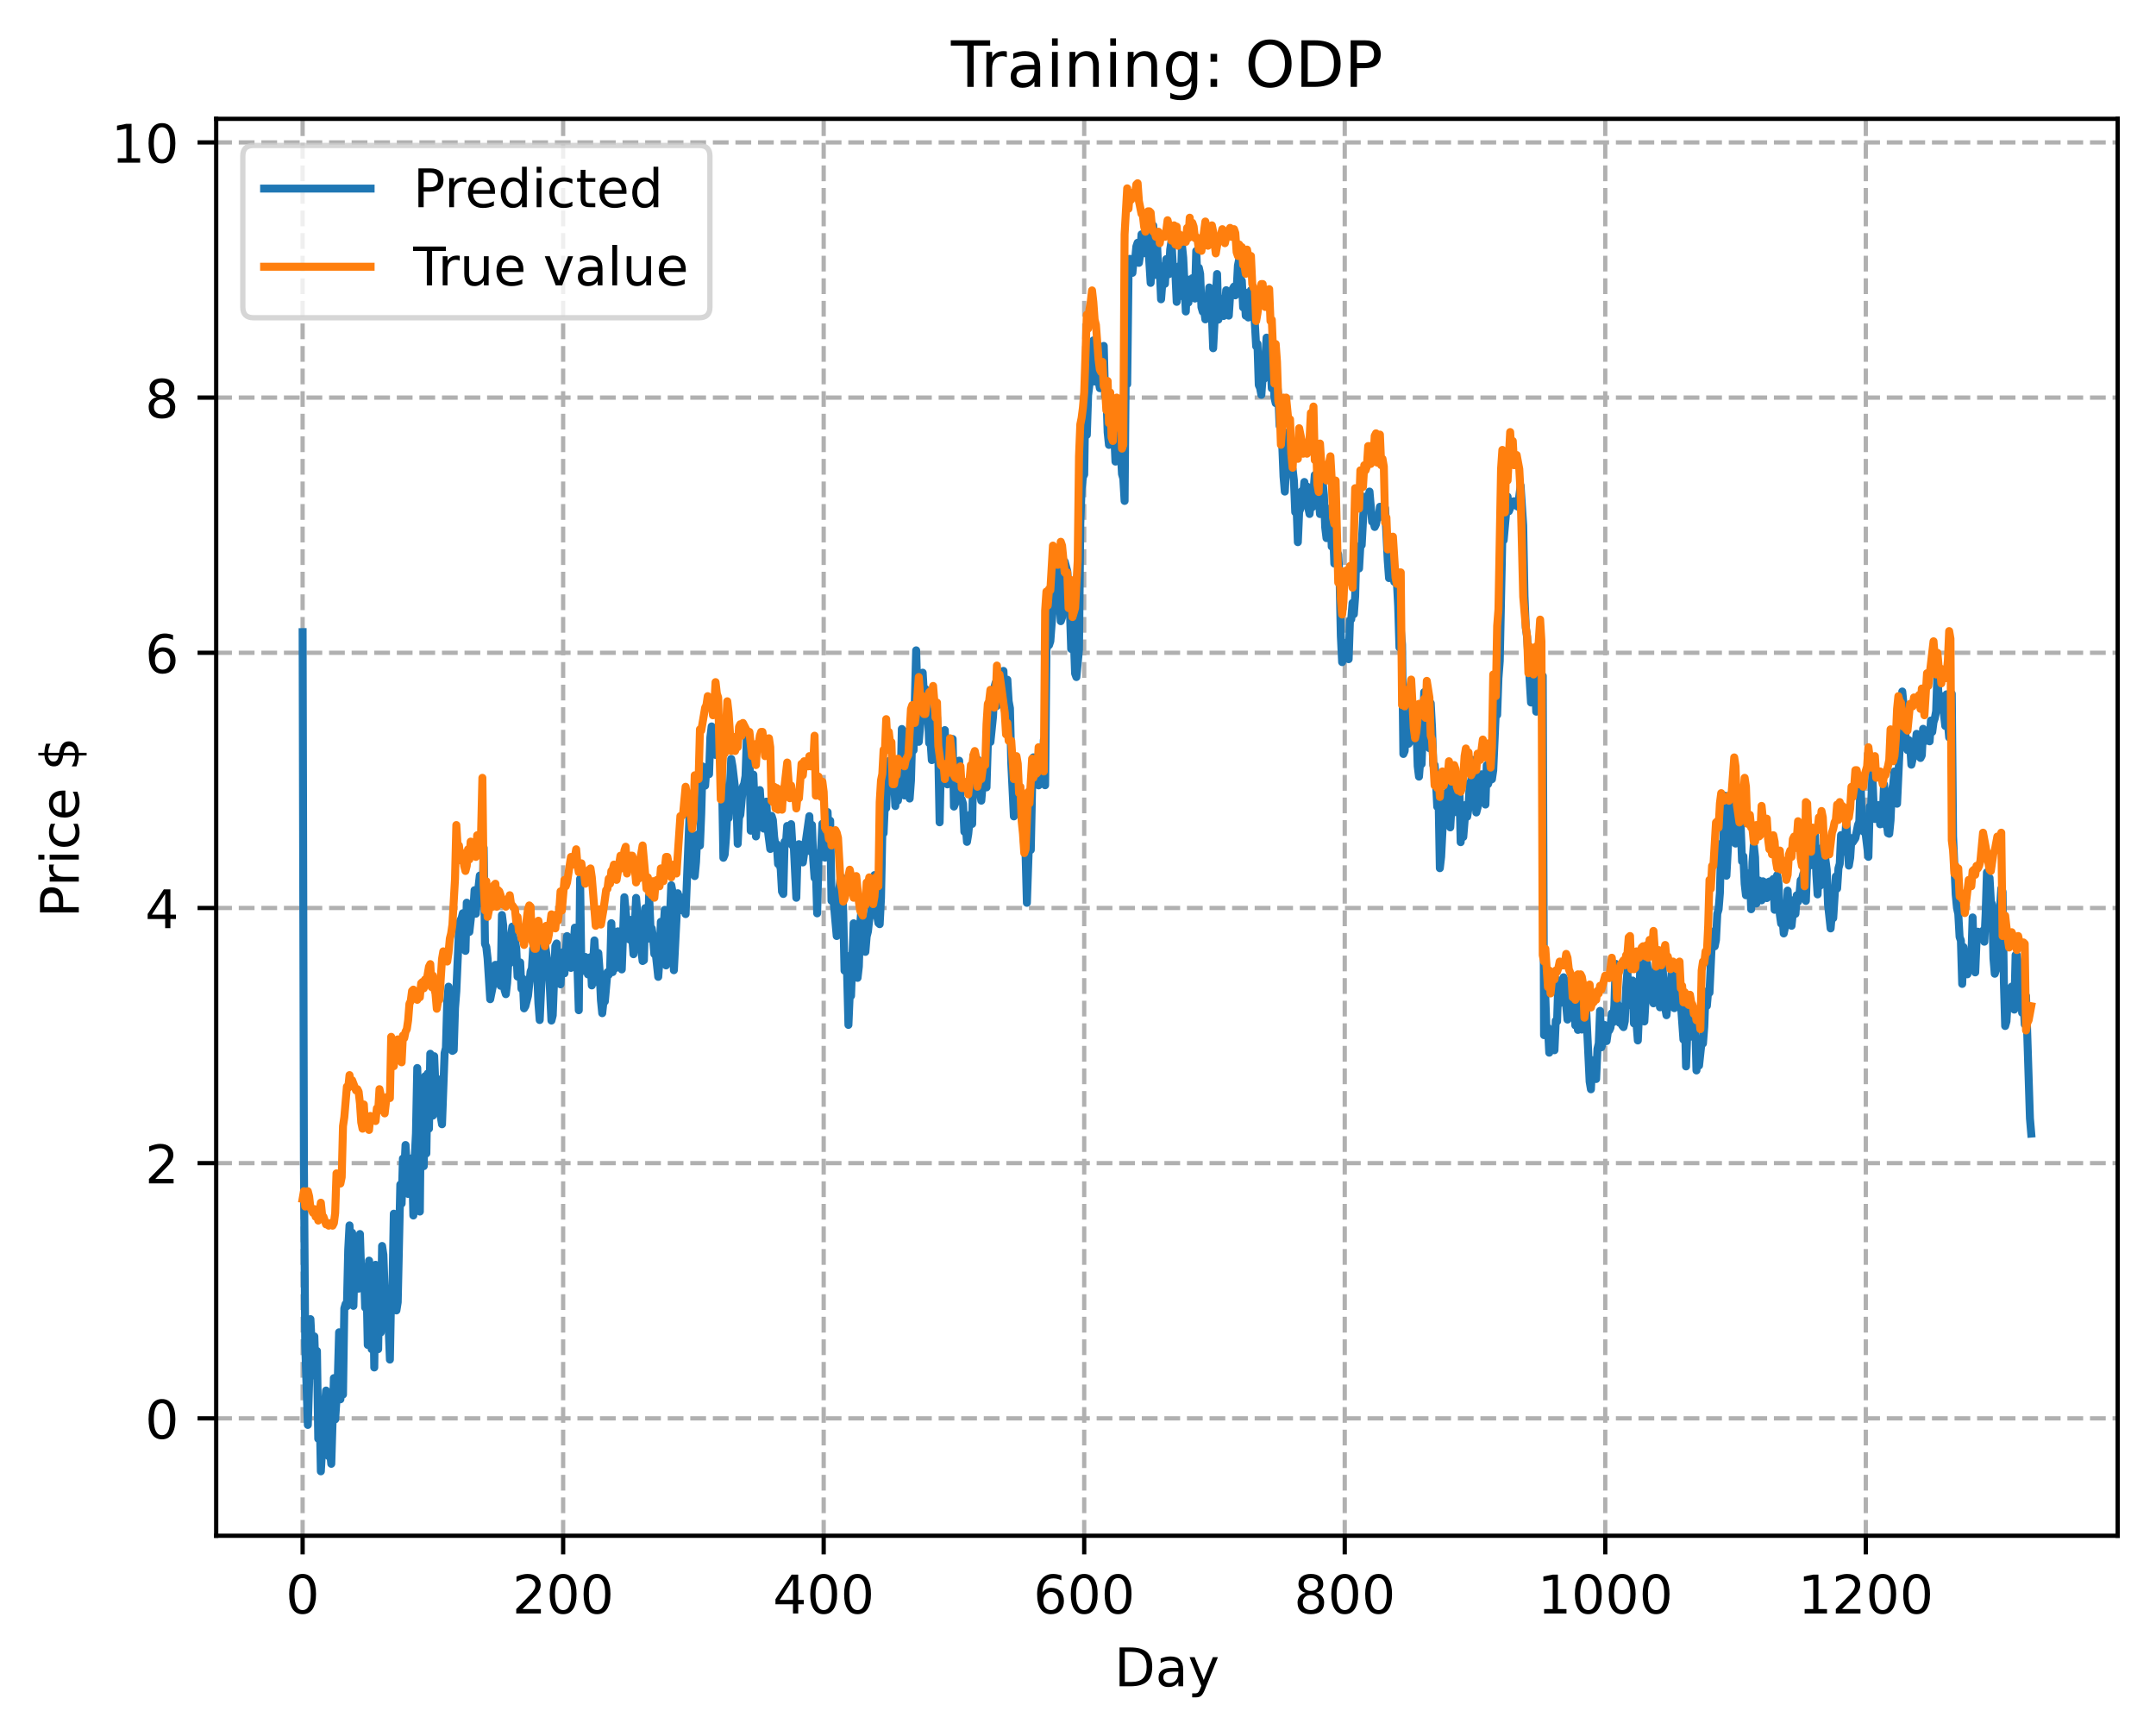 <?xml version="1.0" encoding="utf-8" standalone="no"?>
<!DOCTYPE svg PUBLIC "-//W3C//DTD SVG 1.1//EN"
  "http://www.w3.org/Graphics/SVG/1.1/DTD/svg11.dtd">
<!-- Created with matplotlib (https://matplotlib.org/) -->
<svg height="325.986pt" version="1.1" viewBox="0 0 404.923 325.986" width="404.923pt" xmlns="http://www.w3.org/2000/svg" xmlns:xlink="http://www.w3.org/1999/xlink">
 <defs>
  <style type="text/css">
*{stroke-linecap:butt;stroke-linejoin:round;}
  </style>
 </defs>
 <g id="figure_1">
  <g id="patch_1">
   <path d="M 0 325.986 
L 404.923 325.986 
L 404.923 0 
L 0 0 
z
" style="fill:#ffffff;"/>
  </g>
  <g id="axes_1">
   <g id="patch_2">
    <path d="M 40.603 288.43 
L 397.723 288.43 
L 397.723 22.318 
L 40.603 22.318 
z
" style="fill:#ffffff;"/>
   </g>
   <g id="matplotlib.axis_1">
    <g id="xtick_1">
     <g id="line2d_1">
      <path clip-path="url(#p20e35dbab0)" d="M 56.836 288.43 
L 56.836 22.318 
" style="fill:none;stroke:#b0b0b0;stroke-dasharray:2.96,1.28;stroke-dashoffset:0;stroke-width:0.8;"/>
     </g>
     <g id="line2d_2">
      <defs>
       <path d="M 0 0 
L 0 3.5 
" id="m4948bc3127" style="stroke:#000000;stroke-width:0.8;"/>
      </defs>
      <g>
       <use style="stroke:#000000;stroke-width:0.8;" x="56.836" xlink:href="#m4948bc3127" y="288.43"/>
      </g>
     </g>
     <g id="text_1">
      <!-- 0 -->
      <defs>
       <path d="M 31.781 66.406 
Q 24.172 66.406 20.328 58.906 
Q 16.5 51.422 16.5 36.375 
Q 16.5 21.391 20.328 13.891 
Q 24.172 6.391 31.781 6.391 
Q 39.453 6.391 43.281 13.891 
Q 47.125 21.391 47.125 36.375 
Q 47.125 51.422 43.281 58.906 
Q 39.453 66.406 31.781 66.406 
z
M 31.781 74.219 
Q 44.047 74.219 50.516 64.516 
Q 56.984 54.828 56.984 36.375 
Q 56.984 17.969 50.516 8.266 
Q 44.047 -1.422 31.781 -1.422 
Q 19.531 -1.422 13.062 8.266 
Q 6.594 17.969 6.594 36.375 
Q 6.594 54.828 13.062 64.516 
Q 19.531 74.219 31.781 74.219 
z
" id="DejaVuSans-48"/>
      </defs>
      <g transform="translate(53.655 303.029)scale(0.1 -0.1)">
       <use xlink:href="#DejaVuSans-48"/>
      </g>
     </g>
    </g>
    <g id="xtick_2">
     <g id="line2d_3">
      <path clip-path="url(#p20e35dbab0)" d="M 105.766 288.43 
L 105.766 22.318 
" style="fill:none;stroke:#b0b0b0;stroke-dasharray:2.96,1.28;stroke-dashoffset:0;stroke-width:0.8;"/>
     </g>
     <g id="line2d_4">
      <g>
       <use style="stroke:#000000;stroke-width:0.8;" x="105.766" xlink:href="#m4948bc3127" y="288.43"/>
      </g>
     </g>
     <g id="text_2">
      <!-- 200 -->
      <defs>
       <path d="M 19.188 8.297 
L 53.609 8.297 
L 53.609 0 
L 7.328 0 
L 7.328 8.297 
Q 12.938 14.109 22.625 23.891 
Q 32.328 33.688 34.812 36.531 
Q 39.547 41.844 41.422 45.531 
Q 43.312 49.219 43.312 52.781 
Q 43.312 58.594 39.234 62.25 
Q 35.156 65.922 28.609 65.922 
Q 23.969 65.922 18.812 64.312 
Q 13.672 62.703 7.812 59.422 
L 7.812 69.391 
Q 13.766 71.781 18.938 73 
Q 24.125 74.219 28.422 74.219 
Q 39.75 74.219 46.484 68.547 
Q 53.219 62.891 53.219 53.422 
Q 53.219 48.922 51.531 44.891 
Q 49.859 40.875 45.406 35.406 
Q 44.188 33.984 37.641 27.219 
Q 31.109 20.453 19.188 8.297 
z
" id="DejaVuSans-50"/>
      </defs>
      <g transform="translate(96.223 303.029)scale(0.1 -0.1)">
       <use xlink:href="#DejaVuSans-50"/>
       <use x="63.623" xlink:href="#DejaVuSans-48"/>
       <use x="127.246" xlink:href="#DejaVuSans-48"/>
      </g>
     </g>
    </g>
    <g id="xtick_3">
     <g id="line2d_5">
      <path clip-path="url(#p20e35dbab0)" d="M 154.697 288.43 
L 154.697 22.318 
" style="fill:none;stroke:#b0b0b0;stroke-dasharray:2.96,1.28;stroke-dashoffset:0;stroke-width:0.8;"/>
     </g>
     <g id="line2d_6">
      <g>
       <use style="stroke:#000000;stroke-width:0.8;" x="154.697" xlink:href="#m4948bc3127" y="288.43"/>
      </g>
     </g>
     <g id="text_3">
      <!-- 400 -->
      <defs>
       <path d="M 37.797 64.312 
L 12.891 25.391 
L 37.797 25.391 
z
M 35.203 72.906 
L 47.609 72.906 
L 47.609 25.391 
L 58.016 25.391 
L 58.016 17.188 
L 47.609 17.188 
L 47.609 0 
L 37.797 0 
L 37.797 17.188 
L 4.891 17.188 
L 4.891 26.703 
z
" id="DejaVuSans-52"/>
      </defs>
      <g transform="translate(145.153 303.029)scale(0.1 -0.1)">
       <use xlink:href="#DejaVuSans-52"/>
       <use x="63.623" xlink:href="#DejaVuSans-48"/>
       <use x="127.246" xlink:href="#DejaVuSans-48"/>
      </g>
     </g>
    </g>
    <g id="xtick_4">
     <g id="line2d_7">
      <path clip-path="url(#p20e35dbab0)" d="M 203.628 288.43 
L 203.628 22.318 
" style="fill:none;stroke:#b0b0b0;stroke-dasharray:2.96,1.28;stroke-dashoffset:0;stroke-width:0.8;"/>
     </g>
     <g id="line2d_8">
      <g>
       <use style="stroke:#000000;stroke-width:0.8;" x="203.628" xlink:href="#m4948bc3127" y="288.43"/>
      </g>
     </g>
     <g id="text_4">
      <!-- 600 -->
      <defs>
       <path d="M 33.016 40.375 
Q 26.375 40.375 22.484 35.828 
Q 18.609 31.297 18.609 23.391 
Q 18.609 15.531 22.484 10.953 
Q 26.375 6.391 33.016 6.391 
Q 39.656 6.391 43.531 10.953 
Q 47.406 15.531 47.406 23.391 
Q 47.406 31.297 43.531 35.828 
Q 39.656 40.375 33.016 40.375 
z
M 52.594 71.297 
L 52.594 62.312 
Q 48.875 64.062 45.094 64.984 
Q 41.312 65.922 37.594 65.922 
Q 27.828 65.922 22.672 59.328 
Q 17.531 52.734 16.797 39.406 
Q 19.672 43.656 24.016 45.922 
Q 28.375 48.188 33.594 48.188 
Q 44.578 48.188 50.953 41.516 
Q 57.328 34.859 57.328 23.391 
Q 57.328 12.156 50.688 5.359 
Q 44.047 -1.422 33.016 -1.422 
Q 20.359 -1.422 13.672 8.266 
Q 6.984 17.969 6.984 36.375 
Q 6.984 53.656 15.188 63.938 
Q 23.391 74.219 37.203 74.219 
Q 40.922 74.219 44.703 73.484 
Q 48.484 72.75 52.594 71.297 
z
" id="DejaVuSans-54"/>
      </defs>
      <g transform="translate(194.084 303.029)scale(0.1 -0.1)">
       <use xlink:href="#DejaVuSans-54"/>
       <use x="63.623" xlink:href="#DejaVuSans-48"/>
       <use x="127.246" xlink:href="#DejaVuSans-48"/>
      </g>
     </g>
    </g>
    <g id="xtick_5">
     <g id="line2d_9">
      <path clip-path="url(#p20e35dbab0)" d="M 252.558 288.43 
L 252.558 22.318 
" style="fill:none;stroke:#b0b0b0;stroke-dasharray:2.96,1.28;stroke-dashoffset:0;stroke-width:0.8;"/>
     </g>
     <g id="line2d_10">
      <g>
       <use style="stroke:#000000;stroke-width:0.8;" x="252.558" xlink:href="#m4948bc3127" y="288.43"/>
      </g>
     </g>
     <g id="text_5">
      <!-- 800 -->
      <defs>
       <path d="M 31.781 34.625 
Q 24.75 34.625 20.719 30.859 
Q 16.703 27.094 16.703 20.516 
Q 16.703 13.922 20.719 10.156 
Q 24.75 6.391 31.781 6.391 
Q 38.812 6.391 42.859 10.172 
Q 46.922 13.969 46.922 20.516 
Q 46.922 27.094 42.891 30.859 
Q 38.875 34.625 31.781 34.625 
z
M 21.922 38.812 
Q 15.578 40.375 12.031 44.719 
Q 8.5 49.078 8.5 55.328 
Q 8.5 64.062 14.719 69.141 
Q 20.953 74.219 31.781 74.219 
Q 42.672 74.219 48.875 69.141 
Q 55.078 64.062 55.078 55.328 
Q 55.078 49.078 51.531 44.719 
Q 48 40.375 41.703 38.812 
Q 48.828 37.156 52.797 32.312 
Q 56.781 27.484 56.781 20.516 
Q 56.781 9.906 50.312 4.234 
Q 43.844 -1.422 31.781 -1.422 
Q 19.734 -1.422 13.25 4.234 
Q 6.781 9.906 6.781 20.516 
Q 6.781 27.484 10.781 32.312 
Q 14.797 37.156 21.922 38.812 
z
M 18.312 54.391 
Q 18.312 48.734 21.844 45.562 
Q 25.391 42.391 31.781 42.391 
Q 38.141 42.391 41.719 45.562 
Q 45.312 48.734 45.312 54.391 
Q 45.312 60.062 41.719 63.234 
Q 38.141 66.406 31.781 66.406 
Q 25.391 66.406 21.844 63.234 
Q 18.312 60.062 18.312 54.391 
z
" id="DejaVuSans-56"/>
      </defs>
      <g transform="translate(243.015 303.029)scale(0.1 -0.1)">
       <use xlink:href="#DejaVuSans-56"/>
       <use x="63.623" xlink:href="#DejaVuSans-48"/>
       <use x="127.246" xlink:href="#DejaVuSans-48"/>
      </g>
     </g>
    </g>
    <g id="xtick_6">
     <g id="line2d_11">
      <path clip-path="url(#p20e35dbab0)" d="M 301.489 288.43 
L 301.489 22.318 
" style="fill:none;stroke:#b0b0b0;stroke-dasharray:2.96,1.28;stroke-dashoffset:0;stroke-width:0.8;"/>
     </g>
     <g id="line2d_12">
      <g>
       <use style="stroke:#000000;stroke-width:0.8;" x="301.489" xlink:href="#m4948bc3127" y="288.43"/>
      </g>
     </g>
     <g id="text_6">
      <!-- 1000 -->
      <defs>
       <path d="M 12.406 8.297 
L 28.516 8.297 
L 28.516 63.922 
L 10.984 60.406 
L 10.984 69.391 
L 28.422 72.906 
L 38.281 72.906 
L 38.281 8.297 
L 54.391 8.297 
L 54.391 0 
L 12.406 0 
z
" id="DejaVuSans-49"/>
      </defs>
      <g transform="translate(288.764 303.029)scale(0.1 -0.1)">
       <use xlink:href="#DejaVuSans-49"/>
       <use x="63.623" xlink:href="#DejaVuSans-48"/>
       <use x="127.246" xlink:href="#DejaVuSans-48"/>
       <use x="190.869" xlink:href="#DejaVuSans-48"/>
      </g>
     </g>
    </g>
    <g id="xtick_7">
     <g id="line2d_13">
      <path clip-path="url(#p20e35dbab0)" d="M 350.419 288.43 
L 350.419 22.318 
" style="fill:none;stroke:#b0b0b0;stroke-dasharray:2.96,1.28;stroke-dashoffset:0;stroke-width:0.8;"/>
     </g>
     <g id="line2d_14">
      <g>
       <use style="stroke:#000000;stroke-width:0.8;" x="350.419" xlink:href="#m4948bc3127" y="288.43"/>
      </g>
     </g>
     <g id="text_7">
      <!-- 1200 -->
      <g transform="translate(337.694 303.029)scale(0.1 -0.1)">
       <use xlink:href="#DejaVuSans-49"/>
       <use x="63.623" xlink:href="#DejaVuSans-50"/>
       <use x="127.246" xlink:href="#DejaVuSans-48"/>
       <use x="190.869" xlink:href="#DejaVuSans-48"/>
      </g>
     </g>
    </g>
    <g id="text_8">
     <!-- Day -->
     <defs>
      <path d="M 19.672 64.797 
L 19.672 8.109 
L 31.594 8.109 
Q 46.688 8.109 53.688 14.938 
Q 60.688 21.781 60.688 36.531 
Q 60.688 51.172 53.688 57.984 
Q 46.688 64.797 31.594 64.797 
z
M 9.812 72.906 
L 30.078 72.906 
Q 51.266 72.906 61.172 64.094 
Q 71.094 55.281 71.094 36.531 
Q 71.094 17.672 61.125 8.828 
Q 51.172 0 30.078 0 
L 9.812 0 
z
" id="DejaVuSans-68"/>
      <path d="M 34.281 27.484 
Q 23.391 27.484 19.188 25 
Q 14.984 22.516 14.984 16.5 
Q 14.984 11.719 18.141 8.906 
Q 21.297 6.109 26.703 6.109 
Q 34.188 6.109 38.703 11.406 
Q 43.219 16.703 43.219 25.484 
L 43.219 27.484 
z
M 52.203 31.203 
L 52.203 0 
L 43.219 0 
L 43.219 8.297 
Q 40.141 3.328 35.547 0.953 
Q 30.953 -1.422 24.312 -1.422 
Q 15.922 -1.422 10.953 3.297 
Q 6 8.016 6 15.922 
Q 6 25.141 12.172 29.828 
Q 18.359 34.516 30.609 34.516 
L 43.219 34.516 
L 43.219 35.406 
Q 43.219 41.609 39.141 45 
Q 35.062 48.391 27.688 48.391 
Q 23 48.391 18.547 47.266 
Q 14.109 46.141 10.016 43.891 
L 10.016 52.203 
Q 14.938 54.109 19.578 55.047 
Q 24.219 56 28.609 56 
Q 40.484 56 46.344 49.844 
Q 52.203 43.703 52.203 31.203 
z
" id="DejaVuSans-97"/>
      <path d="M 32.172 -5.078 
Q 28.375 -14.844 24.75 -17.812 
Q 21.141 -20.797 15.094 -20.797 
L 7.906 -20.797 
L 7.906 -13.281 
L 13.188 -13.281 
Q 16.891 -13.281 18.938 -11.516 
Q 21 -9.766 23.484 -3.219 
L 25.094 0.875 
L 2.984 54.688 
L 12.5 54.688 
L 29.594 11.922 
L 46.688 54.688 
L 56.203 54.688 
z
" id="DejaVuSans-121"/>
     </defs>
     <g transform="translate(209.29 316.707)scale(0.1 -0.1)">
      <use xlink:href="#DejaVuSans-68"/>
      <use x="77.002" xlink:href="#DejaVuSans-97"/>
      <use x="138.281" xlink:href="#DejaVuSans-121"/>
     </g>
    </g>
   </g>
   <g id="matplotlib.axis_2">
    <g id="ytick_1">
     <g id="line2d_15">
      <path clip-path="url(#p20e35dbab0)" d="M 40.603 266.383 
L 397.723 266.383 
" style="fill:none;stroke:#b0b0b0;stroke-dasharray:2.96,1.28;stroke-dashoffset:0;stroke-width:0.8;"/>
     </g>
     <g id="line2d_16">
      <defs>
       <path d="M 0 0 
L -3.5 0 
" id="m641e2ddf4d" style="stroke:#000000;stroke-width:0.8;"/>
      </defs>
      <g>
       <use style="stroke:#000000;stroke-width:0.8;" x="40.603" xlink:href="#m641e2ddf4d" y="266.383"/>
      </g>
     </g>
     <g id="text_9">
      <!-- 0 -->
      <g transform="translate(27.241 270.182)scale(0.1 -0.1)">
       <use xlink:href="#DejaVuSans-48"/>
      </g>
     </g>
    </g>
    <g id="ytick_2">
     <g id="line2d_17">
      <path clip-path="url(#p20e35dbab0)" d="M 40.603 218.455 
L 397.723 218.455 
" style="fill:none;stroke:#b0b0b0;stroke-dasharray:2.96,1.28;stroke-dashoffset:0;stroke-width:0.8;"/>
     </g>
     <g id="line2d_18">
      <g>
       <use style="stroke:#000000;stroke-width:0.8;" x="40.603" xlink:href="#m641e2ddf4d" y="218.455"/>
      </g>
     </g>
     <g id="text_10">
      <!-- 2 -->
      <g transform="translate(27.241 222.255)scale(0.1 -0.1)">
       <use xlink:href="#DejaVuSans-50"/>
      </g>
     </g>
    </g>
    <g id="ytick_3">
     <g id="line2d_19">
      <path clip-path="url(#p20e35dbab0)" d="M 40.603 170.528 
L 397.723 170.528 
" style="fill:none;stroke:#b0b0b0;stroke-dasharray:2.96,1.28;stroke-dashoffset:0;stroke-width:0.8;"/>
     </g>
     <g id="line2d_20">
      <g>
       <use style="stroke:#000000;stroke-width:0.8;" x="40.603" xlink:href="#m641e2ddf4d" y="170.528"/>
      </g>
     </g>
     <g id="text_11">
      <!-- 4 -->
      <g transform="translate(27.241 174.327)scale(0.1 -0.1)">
       <use xlink:href="#DejaVuSans-52"/>
      </g>
     </g>
    </g>
    <g id="ytick_4">
     <g id="line2d_21">
      <path clip-path="url(#p20e35dbab0)" d="M 40.603 122.601 
L 397.723 122.601 
" style="fill:none;stroke:#b0b0b0;stroke-dasharray:2.96,1.28;stroke-dashoffset:0;stroke-width:0.8;"/>
     </g>
     <g id="line2d_22">
      <g>
       <use style="stroke:#000000;stroke-width:0.8;" x="40.603" xlink:href="#m641e2ddf4d" y="122.601"/>
      </g>
     </g>
     <g id="text_12">
      <!-- 6 -->
      <g transform="translate(27.241 126.4)scale(0.1 -0.1)">
       <use xlink:href="#DejaVuSans-54"/>
      </g>
     </g>
    </g>
    <g id="ytick_5">
     <g id="line2d_23">
      <path clip-path="url(#p20e35dbab0)" d="M 40.603 74.673 
L 397.723 74.673 
" style="fill:none;stroke:#b0b0b0;stroke-dasharray:2.96,1.28;stroke-dashoffset:0;stroke-width:0.8;"/>
     </g>
     <g id="line2d_24">
      <g>
       <use style="stroke:#000000;stroke-width:0.8;" x="40.603" xlink:href="#m641e2ddf4d" y="74.673"/>
      </g>
     </g>
     <g id="text_13">
      <!-- 8 -->
      <g transform="translate(27.241 78.472)scale(0.1 -0.1)">
       <use xlink:href="#DejaVuSans-56"/>
      </g>
     </g>
    </g>
    <g id="ytick_6">
     <g id="line2d_25">
      <path clip-path="url(#p20e35dbab0)" d="M 40.603 26.746 
L 397.723 26.746 
" style="fill:none;stroke:#b0b0b0;stroke-dasharray:2.96,1.28;stroke-dashoffset:0;stroke-width:0.8;"/>
     </g>
     <g id="line2d_26">
      <g>
       <use style="stroke:#000000;stroke-width:0.8;" x="40.603" xlink:href="#m641e2ddf4d" y="26.746"/>
      </g>
     </g>
     <g id="text_14">
      <!-- 10 -->
      <g transform="translate(20.878 30.545)scale(0.1 -0.1)">
       <use xlink:href="#DejaVuSans-49"/>
       <use x="63.623" xlink:href="#DejaVuSans-48"/>
      </g>
     </g>
    </g>
    <g id="text_15">
     <!-- Price $ -->
     <defs>
      <path d="M 19.672 64.797 
L 19.672 37.406 
L 32.078 37.406 
Q 38.969 37.406 42.719 40.969 
Q 46.484 44.531 46.484 51.125 
Q 46.484 57.672 42.719 61.234 
Q 38.969 64.797 32.078 64.797 
z
M 9.812 72.906 
L 32.078 72.906 
Q 44.344 72.906 50.609 67.359 
Q 56.891 61.812 56.891 51.125 
Q 56.891 40.328 50.609 34.812 
Q 44.344 29.297 32.078 29.297 
L 19.672 29.297 
L 19.672 0 
L 9.812 0 
z
" id="DejaVuSans-80"/>
      <path d="M 41.109 46.297 
Q 39.594 47.172 37.812 47.578 
Q 36.031 48 33.891 48 
Q 26.266 48 22.188 43.047 
Q 18.109 38.094 18.109 28.812 
L 18.109 0 
L 9.078 0 
L 9.078 54.688 
L 18.109 54.688 
L 18.109 46.188 
Q 20.953 51.172 25.484 53.578 
Q 30.031 56 36.531 56 
Q 37.453 56 38.578 55.875 
Q 39.703 55.766 41.062 55.516 
z
" id="DejaVuSans-114"/>
      <path d="M 9.422 54.688 
L 18.406 54.688 
L 18.406 0 
L 9.422 0 
z
M 9.422 75.984 
L 18.406 75.984 
L 18.406 64.594 
L 9.422 64.594 
z
" id="DejaVuSans-105"/>
      <path d="M 48.781 52.594 
L 48.781 44.188 
Q 44.969 46.297 41.141 47.344 
Q 37.312 48.391 33.406 48.391 
Q 24.656 48.391 19.812 42.844 
Q 14.984 37.312 14.984 27.297 
Q 14.984 17.281 19.812 11.734 
Q 24.656 6.203 33.406 6.203 
Q 37.312 6.203 41.141 7.25 
Q 44.969 8.297 48.781 10.406 
L 48.781 2.094 
Q 45.016 0.344 40.984 -0.531 
Q 36.969 -1.422 32.422 -1.422 
Q 20.062 -1.422 12.781 6.344 
Q 5.516 14.109 5.516 27.297 
Q 5.516 40.672 12.859 48.328 
Q 20.219 56 33.016 56 
Q 37.156 56 41.109 55.141 
Q 45.062 54.297 48.781 52.594 
z
" id="DejaVuSans-99"/>
      <path d="M 56.203 29.594 
L 56.203 25.203 
L 14.891 25.203 
Q 15.484 15.922 20.484 11.062 
Q 25.484 6.203 34.422 6.203 
Q 39.594 6.203 44.453 7.469 
Q 49.312 8.734 54.109 11.281 
L 54.109 2.781 
Q 49.266 0.734 44.188 -0.344 
Q 39.109 -1.422 33.891 -1.422 
Q 20.797 -1.422 13.156 6.188 
Q 5.516 13.812 5.516 26.812 
Q 5.516 40.234 12.766 48.109 
Q 20.016 56 32.328 56 
Q 43.359 56 49.781 48.891 
Q 56.203 41.797 56.203 29.594 
z
M 47.219 32.234 
Q 47.125 39.594 43.094 43.984 
Q 39.062 48.391 32.422 48.391 
Q 24.906 48.391 20.391 44.141 
Q 15.875 39.891 15.188 32.172 
z
" id="DejaVuSans-101"/>
      <path id="DejaVuSans-32"/>
      <path d="M 33.797 -14.703 
L 28.906 -14.703 
L 28.859 0 
Q 23.734 0.094 18.609 1.188 
Q 13.484 2.297 8.297 4.5 
L 8.297 13.281 
Q 13.281 10.156 18.375 8.562 
Q 23.484 6.984 28.906 6.938 
L 28.906 29.203 
Q 18.109 30.953 13.203 35.156 
Q 8.297 39.359 8.297 46.688 
Q 8.297 54.641 13.625 59.219 
Q 18.953 63.812 28.906 64.5 
L 28.906 75.984 
L 33.797 75.984 
L 33.797 64.656 
Q 38.328 64.453 42.578 63.688 
Q 46.828 62.938 50.875 61.625 
L 50.875 53.078 
Q 46.828 55.125 42.547 56.25 
Q 38.281 57.375 33.797 57.562 
L 33.797 36.719 
Q 44.875 35.016 50.094 30.609 
Q 55.328 26.219 55.328 18.609 
Q 55.328 10.359 49.781 5.594 
Q 44.234 0.828 33.797 0.094 
z
M 28.906 37.594 
L 28.906 57.625 
Q 23.25 56.984 20.266 54.391 
Q 17.281 51.812 17.281 47.516 
Q 17.281 43.312 20.031 40.969 
Q 22.797 38.625 28.906 37.594 
z
M 33.797 28.219 
L 33.797 7.078 
Q 39.984 7.906 43.141 10.594 
Q 46.297 13.281 46.297 17.672 
Q 46.297 21.969 43.281 24.5 
Q 40.281 27.047 33.797 28.219 
z
" id="DejaVuSans-36"/>
     </defs>
     <g transform="translate(14.798 172.342)rotate(-90)scale(0.1 -0.1)">
      <use xlink:href="#DejaVuSans-80"/>
      <use x="58.553" xlink:href="#DejaVuSans-114"/>
      <use x="99.666" xlink:href="#DejaVuSans-105"/>
      <use x="127.449" xlink:href="#DejaVuSans-99"/>
      <use x="182.43" xlink:href="#DejaVuSans-101"/>
      <use x="243.953" xlink:href="#DejaVuSans-32"/>
      <use x="275.74" xlink:href="#DejaVuSans-36"/>
     </g>
    </g>
   </g>
   <g id="line2d_27">
    <path clip-path="url(#p20e35dbab0)" d="M 56.836 118.722 
L 57.081 218.945 
L 57.325 252.638 
L 57.814 267.621 
L 58.059 259.592 
L 58.304 247.751 
L 58.548 252.659 
L 58.793 253.646 
L 59.038 250.991 
L 59.282 258.465 
L 59.527 253.72 
L 59.772 270.219 
L 60.016 263.925 
L 60.261 276.334 
L 60.75 267.387 
L 61.24 261.163 
L 61.484 263.204 
L 61.729 273.493 
L 61.974 272.514 
L 62.218 274.924 
L 62.708 258.828 
L 62.952 266.581 
L 63.441 259.03 
L 63.686 250.22 
L 63.931 262.812 
L 64.175 253.977 
L 64.42 261.914 
L 64.665 245.732 
L 64.909 244.905 
L 65.154 245.331 
L 65.399 234.731 
L 65.643 230.146 
L 65.888 236.626 
L 66.133 231.516 
L 66.377 245.258 
L 66.622 236.212 
L 66.867 237.812 
L 67.111 237.302 
L 67.356 242.028 
L 67.601 231.764 
L 67.845 239.513 
L 68.09 240.544 
L 68.335 237.899 
L 68.579 245.57 
L 68.824 240.695 
L 69.069 252.6 
L 69.313 236.76 
L 69.558 239.819 
L 69.802 253.391 
L 70.047 240.04 
L 70.292 256.832 
L 70.536 237.544 
L 70.781 243.259 
L 71.026 253.392 
L 71.27 238.577 
L 71.515 250.256 
L 71.76 234.01 
L 72.004 235.66 
L 72.249 242.354 
L 72.738 248.14 
L 72.983 249.108 
L 73.228 255.35 
L 73.472 242.17 
L 73.717 241.433 
L 73.962 227.949 
L 74.451 246.118 
L 74.696 244.572 
L 75.185 222.47 
L 75.429 226.058 
L 75.674 217.585 
L 75.919 220.438 
L 76.163 215.048 
L 76.653 224.236 
L 76.897 223.307 
L 77.142 218.892 
L 77.387 217.52 
L 77.631 228.288 
L 77.876 217.653 
L 78.121 212.89 
L 78.365 200.587 
L 78.61 209.844 
L 78.855 227.548 
L 79.099 203.091 
L 79.344 205.125 
L 79.589 219.02 
L 79.833 202.124 
L 80.078 216.636 
L 80.323 201.623 
L 80.567 211.981 
L 80.812 197.909 
L 81.301 209.526 
L 81.546 198.369 
L 81.79 204.33 
L 82.035 202.568 
L 82.524 203.995 
L 82.769 209.623 
L 83.014 211.154 
L 83.503 197.777 
L 83.748 196.81 
L 83.992 188.251 
L 84.237 185.308 
L 84.482 190.475 
L 84.726 188.644 
L 84.971 197.373 
L 85.216 197.212 
L 85.46 189.334 
L 85.705 186.155 
L 86.194 174.881 
L 86.439 172.89 
L 86.684 172.475 
L 86.928 171.514 
L 87.173 177.33 
L 87.417 178.588 
L 87.662 169.536 
L 87.907 173.765 
L 88.151 175.026 
L 88.641 170.602 
L 88.885 171.138 
L 89.13 167.184 
L 89.375 171.612 
L 89.619 167.655 
L 89.864 166.684 
L 90.109 164.439 
L 90.353 169.624 
L 90.598 169.338 
L 90.843 159.237 
L 91.087 177.283 
L 91.332 177.825 
L 91.577 180.039 
L 92.066 187.667 
L 92.555 185.232 
L 92.8 184.647 
L 93.044 181.21 
L 93.289 182.925 
L 93.534 183.843 
L 93.778 181.028 
L 94.023 185.146 
L 94.268 171.845 
L 94.512 173.845 
L 94.757 185.918 
L 95.002 186.718 
L 95.246 184.601 
L 95.491 180.208 
L 95.736 180.936 
L 95.98 175.596 
L 96.225 174.025 
L 96.47 176.686 
L 96.714 176.516 
L 96.959 178.172 
L 97.204 183.418 
L 97.693 180.75 
L 97.938 185.696 
L 98.182 183.805 
L 98.427 189.382 
L 98.672 188.979 
L 99.161 187.038 
L 99.65 182.472 
L 99.895 181.862 
L 100.139 178.123 
L 100.384 182.572 
L 100.629 176.124 
L 101.118 188.425 
L 101.363 191.573 
L 102.097 175.425 
L 102.831 180.784 
L 103.075 181.422 
L 103.565 191.672 
L 103.809 190.703 
L 104.299 177.679 
L 104.543 177.192 
L 104.788 184.454 
L 105.032 182.193 
L 105.277 184.87 
L 105.522 179.831 
L 105.766 178.823 
L 106.011 182.812 
L 106.5 175.808 
L 106.99 179.1 
L 107.234 181.788 
L 107.479 180.967 
L 107.968 174.223 
L 108.458 181.832 
L 108.702 189.735 
L 108.947 165.055 
L 109.192 182.469 
L 109.436 181.005 
L 109.681 180.984 
L 109.926 179.729 
L 110.17 180.142 
L 110.415 183.007 
L 110.66 180.034 
L 110.904 179.771 
L 111.149 185.077 
L 111.638 176.619 
L 112.127 184.45 
L 112.372 178.989 
L 112.617 182.398 
L 112.861 187.855 
L 113.106 190.292 
L 113.351 187.978 
L 113.595 188.088 
L 114.085 182.602 
L 114.329 183.088 
L 114.574 182.662 
L 114.819 173.386 
L 115.063 182.573 
L 115.308 179.302 
L 115.553 181.864 
L 116.042 174.92 
L 116.287 175.059 
L 116.776 182.07 
L 117.265 168.51 
L 117.754 173.833 
L 118.244 176.472 
L 118.488 172.774 
L 118.978 179.216 
L 119.467 168.635 
L 119.712 171.674 
L 119.956 171.543 
L 120.201 172.689 
L 120.446 178.519 
L 120.69 180.494 
L 120.935 180.338 
L 121.18 170.556 
L 121.424 175.213 
L 121.669 176.304 
L 121.914 168.15 
L 122.158 174.058 
L 122.403 174.361 
L 122.648 176.024 
L 122.892 179.184 
L 123.137 178.889 
L 123.626 183.469 
L 123.871 179.993 
L 124.115 173.125 
L 124.36 176.916 
L 124.605 174.741 
L 124.849 170.876 
L 125.094 181.319 
L 125.339 180.793 
L 125.583 178.101 
L 126.073 166.253 
L 126.317 167.555 
L 126.562 182.219 
L 127.296 167.762 
L 127.541 169.254 
L 127.785 168.481 
L 128.03 170.928 
L 128.275 171.039 
L 128.519 169.929 
L 128.764 171.679 
L 129.498 153.077 
L 129.987 162.798 
L 130.232 159.697 
L 130.476 164.541 
L 130.721 161.911 
L 130.966 156.753 
L 131.21 156.972 
L 131.455 158.811 
L 131.7 152.825 
L 131.944 143.937 
L 132.189 147.496 
L 132.434 147.554 
L 132.678 144.095 
L 132.923 145.232 
L 133.168 145.405 
L 133.412 138.488 
L 133.657 136.433 
L 133.902 136.946 
L 134.146 137.741 
L 134.391 141.781 
L 134.636 140.298 
L 134.88 140.849 
L 135.125 140.383 
L 135.369 140.449 
L 135.614 147.195 
L 135.859 161.102 
L 136.103 160.513 
L 136.348 157.382 
L 136.593 152.657 
L 136.837 153.66 
L 137.327 142.529 
L 137.571 143.936 
L 138.061 148.118 
L 138.305 150.495 
L 138.55 158.477 
L 138.795 153.54 
L 139.039 153.054 
L 139.529 147.703 
L 139.773 147.213 
L 140.018 145.744 
L 140.263 138.673 
L 140.507 139.048 
L 140.752 141.201 
L 140.996 156.018 
L 141.241 152.065 
L 141.486 145.472 
L 141.975 157.094 
L 142.22 154.099 
L 142.464 155.326 
L 142.709 148.385 
L 142.954 152.555 
L 143.198 151.851 
L 143.443 155.632 
L 143.688 153.65 
L 143.932 150.554 
L 144.177 155.692 
L 144.666 159.448 
L 144.911 153.226 
L 145.156 154.019 
L 145.4 157.209 
L 145.645 158.861 
L 145.89 158.539 
L 146.134 162.275 
L 146.379 162.251 
L 146.624 163.158 
L 146.868 167.443 
L 147.113 167.899 
L 147.357 158.069 
L 147.602 158.583 
L 147.847 155.121 
L 148.091 156.823 
L 148.336 156.444 
L 148.581 154.785 
L 148.825 158.791 
L 149.07 158.632 
L 149.559 168.615 
L 149.804 159.862 
L 150.049 158.544 
L 150.293 160.022 
L 150.538 158.689 
L 150.783 161.977 
L 152.006 153.284 
L 152.251 159.93 
L 152.495 154.925 
L 152.74 161.501 
L 152.984 164.873 
L 153.229 163.296 
L 153.474 171.54 
L 153.718 161.308 
L 154.208 159.545 
L 154.452 154.704 
L 154.697 160.986 
L 154.942 161.076 
L 155.431 152.515 
L 155.676 159.281 
L 155.92 154.136 
L 156.165 169.176 
L 156.41 167.544 
L 157.144 175.797 
L 157.388 168.813 
L 157.878 164.834 
L 158.122 164.838 
L 158.367 171.327 
L 158.612 182.301 
L 158.856 179.392 
L 159.101 183.029 
L 159.345 192.492 
L 159.59 186.692 
L 159.835 187.042 
L 160.324 173.406 
L 160.569 173.895 
L 161.058 183.657 
L 161.303 181.514 
L 161.547 173.644 
L 161.792 170.677 
L 162.281 175.08 
L 162.526 178.774 
L 162.771 175.877 
L 163.015 174.92 
L 163.26 172.597 
L 163.505 171.861 
L 163.749 169.927 
L 163.994 171.653 
L 164.239 164.352 
L 164.483 166.295 
L 164.728 171.936 
L 164.972 173.346 
L 165.217 173.573 
L 165.462 168.676 
L 165.706 156.527 
L 165.951 156.495 
L 166.196 150.768 
L 166.44 151.778 
L 166.685 145.587 
L 166.93 142.933 
L 167.174 148.52 
L 167.419 143.667 
L 167.664 147.445 
L 167.908 146.568 
L 168.153 151.39 
L 168.398 147.186 
L 168.642 150.366 
L 168.887 148.076 
L 169.132 147.424 
L 169.376 136.915 
L 169.621 137.928 
L 169.866 149.396 
L 170.11 137.428 
L 170.6 142.325 
L 170.844 149.977 
L 171.089 146.624 
L 171.333 138.131 
L 171.578 140.915 
L 172.067 122.143 
L 172.557 139.327 
L 173.046 133.66 
L 173.291 126.34 
L 173.535 130.697 
L 173.78 129.368 
L 174.269 134.032 
L 174.514 139.563 
L 174.759 139.087 
L 175.003 142.758 
L 175.248 135.707 
L 175.493 139.439 
L 175.982 134.71 
L 176.227 142.013 
L 176.471 154.444 
L 176.716 143.458 
L 176.96 138.812 
L 177.205 140.693 
L 177.45 137.121 
L 177.694 144.497 
L 177.939 147.318 
L 178.184 143.243 
L 178.428 145.569 
L 178.918 138.789 
L 179.162 151.483 
L 179.407 150.89 
L 179.652 146.113 
L 179.896 145.56 
L 180.141 142.862 
L 180.386 150.035 
L 180.63 150.158 
L 180.875 150.97 
L 181.12 156.216 
L 181.364 154.908 
L 181.609 158.114 
L 181.854 156.614 
L 182.098 154.065 
L 182.343 152.882 
L 182.588 154.747 
L 182.832 141.924 
L 183.077 147.172 
L 183.321 147.197 
L 183.566 142.582 
L 183.811 147.834 
L 184.3 150.379 
L 184.545 147.436 
L 184.789 147.932 
L 185.034 146.716 
L 185.279 147.881 
L 185.523 139.836 
L 185.768 137.307 
L 186.013 139.358 
L 186.502 134.555 
L 186.747 129.156 
L 186.991 128.224 
L 187.236 132.573 
L 187.481 131.766 
L 187.725 131.479 
L 187.97 132.249 
L 188.459 126.005 
L 188.704 131.566 
L 188.948 132.462 
L 189.193 127.656 
L 189.438 131.701 
L 189.682 133.014 
L 189.927 143.312 
L 190.416 153.332 
L 190.661 147.496 
L 190.906 150.929 
L 191.15 148.243 
L 191.395 149.308 
L 191.64 151.907 
L 191.884 151.452 
L 192.374 158.799 
L 192.618 160.437 
L 192.863 169.564 
L 193.352 155.278 
L 193.597 159.631 
L 193.842 147.846 
L 194.086 142.239 
L 194.331 143.276 
L 194.575 145.051 
L 194.82 143.048 
L 195.065 147.5 
L 195.309 147.063 
L 195.799 144.518 
L 196.043 138.985 
L 196.288 147.477 
L 196.533 122.122 
L 196.777 120.825 
L 197.022 121.162 
L 197.267 120.419 
L 197.756 113.971 
L 198.001 111.396 
L 198.245 111.453 
L 198.735 106.874 
L 199.224 116.666 
L 199.469 115.964 
L 199.713 107.523 
L 199.958 105.474 
L 200.447 107.28 
L 200.936 114.326 
L 201.181 121.887 
L 201.426 115.971 
L 201.67 119.806 
L 201.915 126.491 
L 202.16 127.16 
L 202.649 121.989 
L 202.894 98.313 
L 203.138 91.755 
L 203.383 89.601 
L 203.628 89.115 
L 203.872 72.96 
L 204.117 81.691 
L 204.362 74.224 
L 204.606 72.277 
L 205.096 64.445 
L 205.34 63.935 
L 205.585 71.65 
L 205.83 65.431 
L 206.074 67.13 
L 206.319 71.487 
L 206.563 72.906 
L 206.808 65.938 
L 207.053 72.64 
L 207.297 64.97 
L 207.542 74.406 
L 207.787 74.086 
L 208.031 81.211 
L 208.276 83.559 
L 208.521 81.332 
L 208.765 82.702 
L 209.01 83.191 
L 209.255 81.303 
L 209.499 86.692 
L 209.744 80.065 
L 209.989 86.392 
L 210.233 84.797 
L 210.478 84.538 
L 210.723 89.035 
L 210.967 89.853 
L 211.212 94.081 
L 211.457 65.739 
L 211.701 72.158 
L 211.946 51.882 
L 212.191 48.615 
L 212.435 48.679 
L 212.68 51.246 
L 212.924 48.703 
L 213.169 48.964 
L 213.414 46.306 
L 213.658 45.59 
L 213.903 49.369 
L 214.148 47.744 
L 214.392 44.01 
L 214.882 47.553 
L 215.371 43.796 
L 215.616 45.317 
L 216.105 53.132 
L 216.594 42.366 
L 217.084 51.633 
L 217.328 46.305 
L 217.573 51.586 
L 217.818 50.574 
L 218.062 56.208 
L 218.551 49.958 
L 218.796 53.304 
L 219.041 48.66 
L 219.285 49.452 
L 219.53 51.502 
L 219.775 46.879 
L 220.019 45.281 
L 220.264 49.799 
L 220.509 50.312 
L 220.753 51.315 
L 220.998 56.695 
L 221.487 49.983 
L 221.732 55.603 
L 221.977 45.981 
L 222.221 48.361 
L 222.711 58.503 
L 222.955 52.469 
L 223.2 56.825 
L 223.445 52.775 
L 223.689 54.147 
L 223.934 52.249 
L 224.423 56.075 
L 224.668 47.122 
L 224.912 52.831 
L 225.157 50.286 
L 225.402 51.424 
L 225.646 57.69 
L 225.891 58.535 
L 226.136 58.12 
L 226.38 59.983 
L 226.87 57.678 
L 227.114 53.988 
L 227.359 55.461 
L 227.604 59.131 
L 227.848 65.403 
L 228.338 55.902 
L 228.582 51.459 
L 228.827 60.029 
L 229.561 56.14 
L 229.806 59.351 
L 230.05 57.628 
L 230.295 54.503 
L 230.539 58.333 
L 230.784 59.283 
L 231.029 55.424 
L 231.273 55.316 
L 231.518 54.261 
L 231.763 53.823 
L 232.007 55.466 
L 232.252 54.452 
L 232.497 49.872 
L 232.741 48.678 
L 232.986 52.703 
L 233.231 52.734 
L 233.475 57.737 
L 233.72 54.867 
L 233.965 59.298 
L 234.209 56.546 
L 234.454 59.631 
L 234.943 54.501 
L 235.188 56.384 
L 235.433 56.46 
L 235.922 65.045 
L 236.167 64.565 
L 236.411 72.328 
L 236.656 72.859 
L 236.9 74.151 
L 237.145 70.713 
L 237.39 71.176 
L 237.879 63.41 
L 238.368 67.286 
L 238.613 68.091 
L 238.858 72.942 
L 239.102 66.941 
L 239.347 74.655 
L 239.592 75.719 
L 239.836 71.858 
L 240.081 74.373 
L 240.326 80 
L 240.57 77.332 
L 241.06 89.476 
L 241.304 92.327 
L 241.549 87.539 
L 241.794 87.588 
L 242.038 81.102 
L 242.283 83.746 
L 242.527 88.336 
L 242.772 88.151 
L 243.017 90.291 
L 243.261 96.189 
L 243.506 95.036 
L 243.751 101.83 
L 243.995 96.142 
L 244.24 95.511 
L 244.485 92.235 
L 244.729 93.261 
L 244.974 90.524 
L 245.219 94.665 
L 245.463 91.356 
L 245.708 95.371 
L 245.953 96.534 
L 246.197 94.235 
L 246.442 95.272 
L 246.931 89.215 
L 247.176 93.282 
L 247.421 90.738 
L 247.91 96.547 
L 248.155 94.096 
L 248.399 90.446 
L 248.644 92.964 
L 248.888 99.03 
L 249.133 101.065 
L 249.378 98.052 
L 249.867 95.481 
L 250.112 102.651 
L 250.356 99.348 
L 250.601 105.846 
L 250.846 97.685 
L 251.09 103.651 
L 251.335 104.124 
L 251.58 108.277 
L 251.824 119.438 
L 252.069 124.355 
L 252.314 122.305 
L 252.558 122.715 
L 253.048 120.628 
L 253.292 123.806 
L 253.537 116.496 
L 253.782 116.304 
L 254.026 113.23 
L 254.271 115.348 
L 254.515 112.017 
L 254.76 102.769 
L 255.005 103.87 
L 255.249 106.766 
L 255.494 102.44 
L 255.739 102.387 
L 256.228 93.288 
L 256.473 94.534 
L 256.717 93.536 
L 256.962 93.397 
L 257.207 92.325 
L 257.696 97.983 
L 257.941 97.97 
L 258.185 98.971 
L 258.43 98.457 
L 258.675 96.984 
L 258.919 97.231 
L 259.164 95.176 
L 259.409 96.951 
L 259.653 96.577 
L 259.898 95.361 
L 260.143 95.463 
L 260.632 105.263 
L 260.876 108.576 
L 261.121 107.809 
L 261.366 108.371 
L 261.61 107.139 
L 261.855 109.266 
L 262.1 107.505 
L 262.344 109.147 
L 262.589 113.764 
L 262.834 121.607 
L 263.078 118.186 
L 263.323 121.061 
L 263.568 141.608 
L 263.812 141.051 
L 264.057 135.715 
L 264.302 134.392 
L 264.546 139.689 
L 264.791 139.326 
L 265.036 131.938 
L 265.525 138.017 
L 266.014 136.089 
L 266.259 143.893 
L 266.503 145.863 
L 266.748 142.708 
L 266.993 143.512 
L 267.482 129.984 
L 267.727 138.27 
L 267.971 135.152 
L 268.216 137.023 
L 268.461 140.519 
L 268.705 132.072 
L 268.95 136.631 
L 269.195 143.725 
L 269.439 143.673 
L 269.684 146.5 
L 269.929 151.516 
L 270.173 149.39 
L 270.418 163.056 
L 270.663 160.929 
L 270.907 156.112 
L 271.152 149.1 
L 271.397 150.039 
L 271.641 151.783 
L 271.886 151.332 
L 272.131 147.021 
L 272.375 155.394 
L 272.864 147.093 
L 273.109 149.305 
L 273.354 152.527 
L 273.598 151.097 
L 273.843 148.972 
L 274.088 148.03 
L 274.332 158.174 
L 274.577 154.204 
L 274.822 157.197 
L 275.311 151.152 
L 275.556 153.394 
L 275.8 151.819 
L 276.045 147.015 
L 276.29 147.442 
L 276.534 142.724 
L 277.024 148.018 
L 277.268 152.596 
L 277.513 151.651 
L 278.247 145.419 
L 278.491 149.684 
L 278.736 149.963 
L 278.981 151.107 
L 279.225 143.712 
L 279.47 147.275 
L 279.715 146.517 
L 279.959 144.614 
L 280.204 146.352 
L 280.449 144.676 
L 280.938 133.561 
L 281.183 134.278 
L 281.427 127.35 
L 281.672 124.151 
L 282.161 100.532 
L 282.406 101.47 
L 283.14 93.267 
L 283.385 96.022 
L 284.118 94.197 
L 284.363 94.138 
L 284.852 95.018 
L 285.097 95.173 
L 285.586 91.199 
L 286.076 98.704 
L 286.32 111.963 
L 286.565 117.862 
L 286.81 119.72 
L 287.544 131.942 
L 287.788 129.902 
L 288.033 131.645 
L 288.278 127.28 
L 288.522 133.664 
L 288.767 125.475 
L 289.012 125.162 
L 289.256 130.616 
L 289.501 127.016 
L 289.746 126.945 
L 289.99 194.417 
L 290.235 187.345 
L 290.479 194.346 
L 290.724 193.013 
L 290.969 197.71 
L 291.213 196.043 
L 291.458 196.566 
L 291.703 196.701 
L 291.947 197.248 
L 292.192 191.695 
L 292.437 191.844 
L 292.681 184.13 
L 292.926 188.435 
L 293.171 188.151 
L 293.415 186.868 
L 293.66 183.538 
L 294.394 191.49 
L 294.639 185.091 
L 294.883 184.076 
L 295.128 190.648 
L 295.373 187.82 
L 295.617 186.991 
L 295.862 192.585 
L 296.106 190.943 
L 296.351 193.436 
L 296.596 192.754 
L 296.84 187.22 
L 297.085 193.367 
L 297.33 188.321 
L 297.574 190.536 
L 297.819 187.886 
L 298.553 203.146 
L 298.798 204.581 
L 299.042 199.114 
L 299.287 199.395 
L 299.532 201.794 
L 299.776 202.652 
L 300.021 197.017 
L 300.266 195.949 
L 300.51 189.851 
L 300.755 196.702 
L 301 195.952 
L 301.244 192.462 
L 301.489 192.592 
L 301.734 195.536 
L 301.978 193.779 
L 302.223 193.556 
L 302.467 193.006 
L 302.712 190.316 
L 302.957 192.003 
L 303.201 188.806 
L 303.446 181.02 
L 303.691 188.363 
L 303.935 188.847 
L 304.18 192.103 
L 304.425 192.012 
L 304.669 192.61 
L 304.914 192.905 
L 305.159 191.779 
L 305.403 185.653 
L 305.648 182.416 
L 305.893 188.674 
L 306.137 186.379 
L 306.382 188.879 
L 306.627 184.157 
L 306.871 192.21 
L 307.116 189.187 
L 307.605 195.412 
L 307.85 189.686 
L 308.094 180.021 
L 308.339 186.188 
L 308.828 191.847 
L 309.073 187.477 
L 309.318 180.865 
L 309.562 182.823 
L 309.807 182.756 
L 310.052 183.744 
L 310.296 187.354 
L 310.541 188.441 
L 311.03 181.009 
L 311.275 183.485 
L 311.52 183.839 
L 311.764 189.184 
L 312.254 181.188 
L 312.498 186.57 
L 312.743 189.279 
L 312.988 190.671 
L 313.232 188.121 
L 313.477 186.964 
L 313.722 185.256 
L 313.966 182.596 
L 314.211 187.377 
L 314.455 189.345 
L 315.189 181.475 
L 316.168 195.247 
L 316.413 189.662 
L 316.657 200.289 
L 317.147 187.529 
L 317.391 189.013 
L 317.636 194.693 
L 317.881 190.049 
L 318.37 191.231 
L 318.615 201.045 
L 318.859 197.854 
L 319.104 200.128 
L 319.593 195.534 
L 319.838 195.977 
L 320.082 192.856 
L 320.327 186.266 
L 320.572 188.922 
L 320.816 186.046 
L 321.061 186.447 
L 321.55 175.918 
L 321.795 174.935 
L 322.04 177.735 
L 322.284 176.522 
L 322.529 171.598 
L 322.774 170.783 
L 323.018 167.707 
L 323.263 158.442 
L 323.508 161.913 
L 323.997 149.446 
L 324.242 164.476 
L 324.976 150.535 
L 325.465 157.098 
L 325.71 156.397 
L 325.954 158.433 
L 326.199 150.849 
L 326.443 147.982 
L 326.688 149.067 
L 327.177 161.761 
L 327.422 160.812 
L 327.667 165.992 
L 327.911 168.142 
L 328.156 165.327 
L 328.401 167.5 
L 328.645 163.957 
L 328.89 170.766 
L 329.135 161.946 
L 329.379 158.749 
L 329.624 161.018 
L 329.869 169.69 
L 330.113 168.862 
L 330.358 165.371 
L 330.603 166 
L 330.847 169.093 
L 331.092 165.52 
L 331.337 168.576 
L 331.581 165.732 
L 331.826 168.673 
L 332.07 166.019 
L 332.315 165.561 
L 332.56 165.504 
L 332.804 166.481 
L 333.049 165.091 
L 333.294 170.872 
L 333.538 164.996 
L 333.783 164.336 
L 334.028 165.909 
L 334.272 171.717 
L 334.517 173.457 
L 334.762 172.135 
L 335.006 175.314 
L 335.496 173.023 
L 335.74 167.262 
L 335.985 171.638 
L 336.23 169.047 
L 336.474 173.879 
L 336.964 169.011 
L 337.208 171.629 
L 337.453 168.138 
L 337.698 169.346 
L 337.942 168.173 
L 338.187 165.332 
L 338.431 165.151 
L 338.676 164.149 
L 339.165 169.2 
L 339.41 162.346 
L 339.899 158.561 
L 340.144 162.493 
L 340.389 161.145 
L 340.633 160.588 
L 340.878 156.844 
L 341.123 164.147 
L 341.367 167.981 
L 341.612 161.249 
L 341.857 166.331 
L 342.101 159.31 
L 342.346 163.678 
L 342.591 157.644 
L 342.835 161.421 
L 343.08 163.333 
L 343.325 169.871 
L 343.814 174.372 
L 344.058 171.459 
L 344.303 172.44 
L 344.792 164.605 
L 345.037 166.879 
L 345.282 163.073 
L 345.526 162.225 
L 345.771 156.839 
L 346.016 159.611 
L 346.26 159.974 
L 346.505 158.541 
L 346.75 154.053 
L 347.239 162.571 
L 347.484 161.116 
L 347.728 157.413 
L 347.973 158.167 
L 348.462 157.426 
L 348.952 154.926 
L 349.196 154.352 
L 349.441 146.536 
L 349.686 154.854 
L 349.93 156.151 
L 350.175 155.088 
L 350.419 156.848 
L 350.909 160.928 
L 351.153 151.485 
L 351.398 152.294 
L 351.643 145.285 
L 351.887 151.2 
L 352.132 153.819 
L 352.377 153.442 
L 352.621 153.538 
L 352.866 151.19 
L 353.111 154.816 
L 353.355 153.223 
L 353.6 153.101 
L 353.845 147.321 
L 354.089 154.906 
L 354.334 154.517 
L 354.579 156.481 
L 354.823 156.589 
L 355.068 154.062 
L 355.313 148.33 
L 355.557 147.415 
L 355.802 144.88 
L 356.046 149.124 
L 356.291 150.951 
L 357.27 129.875 
L 357.514 132.424 
L 358.004 140.083 
L 358.248 140.878 
L 358.493 138.99 
L 358.738 139.701 
L 358.982 143.621 
L 359.472 141.341 
L 359.716 140.154 
L 359.961 137.824 
L 360.206 141.758 
L 360.695 142.36 
L 360.94 141.87 
L 361.184 136.881 
L 361.429 137.776 
L 361.674 139.149 
L 362.163 137.209 
L 362.407 139.232 
L 362.652 135.324 
L 362.897 137.466 
L 363.141 135.594 
L 363.386 134.875 
L 363.631 133.581 
L 363.875 126.273 
L 364.12 131.928 
L 364.365 131.464 
L 364.609 130.714 
L 364.854 131.942 
L 365.343 136.342 
L 365.588 130.398 
L 365.833 135.668 
L 366.077 138.497 
L 366.567 130.305 
L 366.811 157.1 
L 367.301 167.965 
L 367.545 170.522 
L 367.79 171.654 
L 368.034 175.98 
L 368.279 176.64 
L 368.524 184.792 
L 368.768 177.862 
L 369.013 180.355 
L 369.258 179.572 
L 369.502 182.986 
L 369.992 179.165 
L 370.236 180.123 
L 370.481 172.307 
L 370.726 180.726 
L 370.97 182.629 
L 371.215 176.829 
L 371.46 174.987 
L 371.704 175.563 
L 371.949 175.262 
L 372.194 175.92 
L 372.438 174.78 
L 372.683 176.868 
L 372.928 171.647 
L 373.172 163.822 
L 373.417 165.508 
L 373.662 164.878 
L 373.906 169.238 
L 374.151 169.893 
L 374.395 180.018 
L 374.64 182.885 
L 374.885 182.138 
L 375.863 166.882 
L 376.108 167.491 
L 376.353 184.481 
L 376.597 192.697 
L 376.842 191.823 
L 377.087 187.397 
L 377.331 186.645 
L 377.576 189.104 
L 377.821 185.295 
L 378.31 189.616 
L 378.555 179.358 
L 378.799 179.418 
L 379.044 181.199 
L 379.289 184.744 
L 379.533 183.021 
L 379.778 190.214 
L 380.022 187.347 
L 380.267 192.403 
L 380.512 187.053 
L 381.246 210.03 
L 381.49 212.907 
L 381.49 212.907 
" style="fill:none;stroke:#1f77b4;stroke-linecap:square;stroke-width:1.5;"/>
   </g>
   <g id="line2d_28">
    <path clip-path="url(#p20e35dbab0)" d="M 56.836 225.165 
L 57.081 223.727 
L 57.325 226.603 
L 57.57 225.644 
L 57.814 223.727 
L 58.059 224.686 
L 58.304 226.843 
L 58.793 227.801 
L 59.038 227.082 
L 59.282 228.52 
L 59.527 228.041 
L 59.772 229.239 
L 60.261 225.884 
L 60.506 228.28 
L 60.75 228.52 
L 61.24 229.958 
L 61.484 229.718 
L 61.729 230.198 
L 61.974 229.718 
L 62.218 229.718 
L 62.463 230.198 
L 62.708 229.718 
L 62.952 227.801 
L 63.197 220.372 
L 63.441 221.81 
L 63.686 221.331 
L 63.931 222.29 
L 64.175 221.091 
L 64.42 211.506 
L 64.665 209.828 
L 65.154 204.077 
L 65.399 204.317 
L 65.643 201.92 
L 65.888 203.838 
L 66.133 202.879 
L 66.867 204.796 
L 67.111 204.556 
L 67.356 205.036 
L 67.601 207.192 
L 67.845 210.787 
L 68.09 211.985 
L 68.335 207.432 
L 68.579 211.746 
L 68.824 210.787 
L 69.069 211.027 
L 69.313 212.225 
L 69.558 209.589 
L 69.802 210.308 
L 70.047 209.828 
L 70.292 210.068 
L 70.536 210.547 
L 70.781 208.151 
L 71.026 208.63 
L 71.27 204.556 
L 72.249 209.11 
L 72.494 206.953 
L 72.738 205.994 
L 72.983 205.994 
L 73.228 206.234 
L 73.472 194.731 
L 73.962 200.243 
L 74.206 197.847 
L 74.451 196.888 
L 74.696 195.211 
L 74.94 197.607 
L 75.185 195.45 
L 75.429 199.524 
L 75.674 194.492 
L 75.919 194.971 
L 76.163 193.773 
L 76.408 193.293 
L 76.653 191.616 
L 76.897 188.501 
L 77.142 188.021 
L 77.387 186.104 
L 77.631 185.865 
L 77.876 187.063 
L 78.365 187.782 
L 78.61 187.063 
L 78.855 187.303 
L 79.099 184.667 
L 79.344 184.427 
L 79.589 185.625 
L 79.833 183.948 
L 80.078 184.427 
L 80.567 181.551 
L 80.812 181.072 
L 81.056 185.385 
L 81.301 183.229 
L 81.546 185.625 
L 81.79 186.584 
L 82.035 189.459 
L 82.28 188.021 
L 82.524 187.782 
L 83.014 180.113 
L 83.258 178.676 
L 83.748 179.634 
L 83.992 180.593 
L 84.237 178.915 
L 84.482 176.279 
L 84.726 175.321 
L 84.971 173.643 
L 85.46 165.016 
L 85.705 154.952 
L 85.95 159.025 
L 86.194 158.786 
L 86.439 160.942 
L 86.684 161.661 
L 86.928 160.224 
L 87.173 162.62 
L 87.417 163.578 
L 87.662 162.62 
L 87.907 159.505 
L 88.151 161.422 
L 88.396 158.067 
L 88.641 158.546 
L 88.885 160.703 
L 89.13 158.786 
L 89.375 160.942 
L 89.619 156.869 
L 89.864 159.505 
L 90.109 158.546 
L 90.353 156.389 
L 90.598 146.085 
L 90.843 166.214 
L 91.087 171.007 
L 91.332 165.496 
L 91.577 172.205 
L 92.066 169.809 
L 92.311 169.809 
L 92.555 170.288 
L 92.8 166.214 
L 93.044 165.975 
L 93.289 170.288 
L 93.534 167.173 
L 93.778 167.413 
L 94.023 168.132 
L 94.268 169.809 
L 94.512 169.33 
L 94.757 169.33 
L 95.002 170.288 
L 95.246 168.851 
L 95.491 169.33 
L 95.736 168.132 
L 95.98 169.809 
L 96.225 170.049 
L 96.714 170.768 
L 96.959 173.164 
L 97.204 172.205 
L 97.448 174.841 
L 97.693 174.362 
L 97.938 176.279 
L 98.182 176.04 
L 98.427 177.477 
L 98.916 172.685 
L 99.161 170.768 
L 99.405 170.049 
L 99.65 170.288 
L 99.895 176.519 
L 100.384 178.196 
L 100.629 178.196 
L 101.118 172.924 
L 101.363 174.362 
L 101.852 175.56 
L 102.341 177.717 
L 102.586 173.883 
L 102.831 176.759 
L 103.075 175.56 
L 103.565 171.726 
L 103.809 173.643 
L 104.054 173.883 
L 104.299 174.362 
L 104.543 171.726 
L 104.788 172.924 
L 105.032 171.007 
L 105.277 167.413 
L 105.522 171.007 
L 106.011 165.256 
L 106.256 166.454 
L 106.5 165.735 
L 107.234 160.942 
L 107.479 162.38 
L 107.724 162.38 
L 108.213 159.505 
L 108.458 162.38 
L 108.702 163.818 
L 108.947 162.62 
L 109.192 162.141 
L 109.436 163.818 
L 109.681 163.818 
L 109.926 165.975 
L 110.17 164.058 
L 110.415 164.537 
L 110.66 163.339 
L 110.904 163.099 
L 111.149 164.777 
L 111.883 173.883 
L 112.127 172.685 
L 112.372 172.205 
L 112.617 170.768 
L 112.861 173.643 
L 113.351 170.768 
L 113.84 167.173 
L 114.085 166.933 
L 114.329 165.016 
L 114.574 165.975 
L 114.819 163.578 
L 115.063 163.339 
L 115.308 162.38 
L 115.553 164.297 
L 115.797 165.256 
L 116.531 160.703 
L 116.776 160.942 
L 117.02 163.099 
L 117.265 159.744 
L 117.51 159.025 
L 117.754 164.058 
L 117.999 162.141 
L 118.244 162.62 
L 118.488 160.703 
L 118.733 160.703 
L 118.978 161.422 
L 119.222 163.099 
L 119.467 165.735 
L 119.712 164.777 
L 119.956 165.016 
L 120.201 161.661 
L 120.69 158.786 
L 121.424 166.933 
L 121.669 164.777 
L 121.914 167.652 
L 122.158 166.933 
L 122.403 168.132 
L 122.648 165.496 
L 122.892 168.611 
L 123.137 165.735 
L 123.381 165.256 
L 123.871 166.454 
L 124.115 163.099 
L 124.36 163.578 
L 124.605 165.496 
L 125.094 160.942 
L 125.339 160.942 
L 125.828 163.578 
L 126.073 164.777 
L 126.317 163.099 
L 126.562 162.38 
L 126.807 162.86 
L 127.051 164.058 
L 127.785 153.274 
L 128.03 153.274 
L 128.275 153.034 
L 128.764 147.762 
L 129.008 149.2 
L 129.253 152.316 
L 129.498 151.597 
L 129.742 153.034 
L 129.987 155.67 
L 130.232 153.753 
L 130.476 145.606 
L 130.721 146.085 
L 130.966 145.606 
L 131.21 146.325 
L 131.455 136.979 
L 131.7 137.218 
L 132.434 132.905 
L 132.678 132.426 
L 132.923 130.748 
L 133.168 130.988 
L 133.412 131.946 
L 133.657 131.707 
L 133.902 134.343 
L 134.146 132.426 
L 134.391 128.112 
L 134.636 130.269 
L 134.88 130.988 
L 135.369 150.159 
L 135.859 140.334 
L 136.103 141.532 
L 136.593 131.707 
L 136.837 133.863 
L 137.327 141.053 
L 137.571 140.094 
L 137.816 138.417 
L 138.061 141.053 
L 138.305 140.094 
L 138.55 140.334 
L 138.795 136.5 
L 139.039 136.02 
L 139.284 138.177 
L 139.529 135.781 
L 140.507 137.698 
L 140.752 137.458 
L 141.241 142.011 
L 141.73 142.011 
L 141.975 143.689 
L 142.22 139.615 
L 142.464 139.854 
L 142.709 138.177 
L 142.954 137.458 
L 143.198 137.458 
L 143.443 139.136 
L 143.688 142.011 
L 143.932 141.053 
L 144.422 138.656 
L 144.666 140.334 
L 144.911 150.398 
L 145.156 150.638 
L 145.4 147.762 
L 145.645 151.836 
L 145.89 148.002 
L 146.134 152.076 
L 146.379 150.878 
L 146.624 150.398 
L 146.868 152.076 
L 147.113 148.242 
L 147.357 147.523 
L 147.847 143.209 
L 148.336 149.919 
L 148.581 147.523 
L 148.825 149.44 
L 149.07 148.961 
L 149.315 149.2 
L 149.559 151.836 
L 149.804 149.44 
L 150.049 149.919 
L 150.538 143.449 
L 150.783 145.606 
L 151.027 142.97 
L 151.272 143.209 
L 151.517 142.97 
L 151.761 143.928 
L 152.006 142.011 
L 152.251 143.928 
L 152.495 143.209 
L 152.74 143.209 
L 152.984 138.177 
L 153.229 149.44 
L 153.474 146.804 
L 153.718 145.845 
L 154.208 149.68 
L 154.452 146.804 
L 154.697 148.721 
L 154.942 155.431 
L 155.186 155.91 
L 155.431 155.91 
L 155.676 157.588 
L 155.92 155.91 
L 156.165 158.786 
L 156.41 157.108 
L 156.654 157.108 
L 156.899 155.91 
L 157.144 156.389 
L 157.388 157.348 
L 157.878 165.975 
L 158.122 166.933 
L 158.367 169.33 
L 158.612 168.851 
L 158.856 167.892 
L 159.101 167.413 
L 159.345 164.537 
L 159.59 163.339 
L 160.079 165.735 
L 160.324 168.611 
L 160.569 167.173 
L 160.813 164.537 
L 161.303 169.33 
L 161.547 171.007 
L 162.037 171.966 
L 162.281 169.33 
L 162.526 170.049 
L 162.771 165.735 
L 163.015 166.214 
L 163.26 164.777 
L 163.749 168.851 
L 163.994 169.809 
L 164.239 168.371 
L 164.483 164.777 
L 164.728 164.537 
L 164.972 166.454 
L 165.217 150.638 
L 165.462 146.564 
L 165.706 145.366 
L 165.951 140.813 
L 166.196 141.053 
L 166.44 135.062 
L 166.685 139.615 
L 166.93 137.458 
L 167.174 139.615 
L 167.419 139.375 
L 167.664 147.283 
L 167.908 147.283 
L 168.153 145.606 
L 168.398 145.606 
L 168.642 142.49 
L 169.376 143.689 
L 169.621 143.449 
L 169.866 143.928 
L 170.11 142.73 
L 170.6 141.772 
L 171.089 133.145 
L 171.333 132.426 
L 171.578 135.541 
L 171.823 135.781 
L 172.067 133.863 
L 172.557 127.154 
L 172.801 130.509 
L 173.046 131.227 
L 173.291 130.748 
L 173.535 134.103 
L 173.78 134.103 
L 174.025 131.946 
L 174.269 131.707 
L 174.514 130.029 
L 174.759 129.79 
L 175.003 130.269 
L 175.248 128.831 
L 175.737 134.822 
L 175.982 131.946 
L 176.227 140.094 
L 176.716 143.689 
L 176.96 143.928 
L 177.205 143.449 
L 177.45 146.325 
L 177.694 143.928 
L 177.939 144.887 
L 178.184 145.126 
L 178.428 138.656 
L 179.162 145.606 
L 179.407 146.085 
L 179.652 146.085 
L 179.896 146.325 
L 180.141 146.085 
L 180.386 143.928 
L 180.63 148.002 
L 180.875 148.002 
L 181.364 147.523 
L 181.609 146.804 
L 181.854 149.2 
L 182.343 143.689 
L 182.588 143.928 
L 182.832 141.772 
L 183.077 141.053 
L 183.321 142.251 
L 183.566 147.762 
L 184.055 145.366 
L 184.3 146.325 
L 184.789 142.73 
L 185.034 143.689 
L 185.279 136.02 
L 185.523 132.186 
L 185.768 131.707 
L 186.013 129.55 
L 186.257 132.426 
L 186.747 132.905 
L 186.991 131.467 
L 187.236 124.997 
L 187.481 128.352 
L 187.725 126.674 
L 188.704 133.863 
L 188.948 137.937 
L 189.193 135.781 
L 189.438 139.136 
L 189.927 139.136 
L 190.416 146.325 
L 190.661 145.366 
L 190.906 142.011 
L 191.15 143.449 
L 191.395 148.961 
L 191.64 147.762 
L 191.884 154.233 
L 192.129 156.629 
L 192.374 160.224 
L 192.618 159.505 
L 193.108 148.721 
L 193.352 150.878 
L 193.842 142.49 
L 194.086 146.085 
L 194.331 143.928 
L 194.575 145.366 
L 194.82 145.126 
L 195.065 140.334 
L 195.309 143.449 
L 195.554 144.408 
L 195.799 141.292 
L 196.043 144.887 
L 196.288 114.693 
L 196.533 111.098 
L 196.777 113.734 
L 197.022 110.619 
L 197.267 110.858 
L 197.756 102.471 
L 198.001 105.347 
L 198.245 103.669 
L 198.49 106.066 
L 198.735 106.066 
L 198.979 105.586 
L 199.224 101.752 
L 199.469 102.471 
L 199.958 107.503 
L 200.203 107.743 
L 200.447 107.503 
L 200.692 114.213 
L 200.936 113.974 
L 201.181 108.941 
L 201.426 115.891 
L 201.915 114.213 
L 202.404 105.347 
L 202.649 85.696 
L 202.894 79.706 
L 203.138 78.507 
L 203.383 76.59 
L 203.628 73.715 
L 204.117 59.097 
L 204.362 61.733 
L 204.606 58.138 
L 204.851 56.7 
L 205.096 54.544 
L 205.34 56.7 
L 205.585 60.055 
L 205.83 61.014 
L 206.319 67.484 
L 206.563 69.401 
L 206.808 69.88 
L 207.053 67.963 
L 207.297 72.516 
L 207.542 72.996 
L 207.787 77.07 
L 208.031 71.558 
L 208.276 79.466 
L 208.521 73.715 
L 208.765 82.102 
L 209.01 82.821 
L 209.255 76.351 
L 209.499 78.987 
L 209.744 74.673 
L 209.989 76.59 
L 210.233 80.424 
L 210.478 76.83 
L 210.723 84.259 
L 210.967 83.54 
L 211.212 44 
L 211.701 35.373 
L 211.946 39.207 
L 212.191 36.331 
L 212.435 37.529 
L 212.68 37.05 
L 212.924 36.092 
L 213.169 36.571 
L 213.414 34.654 
L 213.658 34.414 
L 213.903 37.769 
L 214.392 40.165 
L 214.637 40.405 
L 214.882 42.562 
L 215.126 43.52 
L 215.616 39.686 
L 215.86 39.686 
L 216.105 39.926 
L 216.35 42.562 
L 216.594 43.52 
L 216.839 43.52 
L 217.084 44.479 
L 217.328 44.479 
L 217.573 43.52 
L 217.818 45.677 
L 218.062 44 
L 218.307 44.239 
L 218.551 44 
L 218.796 44.479 
L 219.041 43.281 
L 219.285 41.364 
L 219.775 43.52 
L 220.019 45.198 
L 220.264 44.958 
L 220.509 42.322 
L 220.753 45.917 
L 220.998 42.562 
L 221.243 46.156 
L 221.487 44 
L 221.732 45.198 
L 221.977 45.437 
L 222.221 44.239 
L 222.466 44.239 
L 222.711 45.437 
L 222.955 42.801 
L 223.2 44.719 
L 223.445 40.884 
L 223.689 44.479 
L 223.934 41.843 
L 224.179 42.562 
L 224.423 44.719 
L 224.668 44.479 
L 224.912 44.958 
L 225.157 46.875 
L 225.402 45.437 
L 225.646 47.115 
L 226.38 41.603 
L 226.625 44.958 
L 226.87 46.156 
L 227.114 43.76 
L 227.359 42.562 
L 227.604 42.322 
L 227.848 43.52 
L 228.338 47.594 
L 228.827 44.719 
L 229.072 44.958 
L 229.561 43.041 
L 229.806 43.281 
L 230.05 45.677 
L 230.539 43.52 
L 230.784 44.239 
L 231.029 42.801 
L 231.273 44.479 
L 231.518 43.041 
L 231.763 43.041 
L 232.007 43.76 
L 232.252 47.355 
L 232.497 48.073 
L 232.741 45.917 
L 232.986 46.875 
L 233.231 46.396 
L 233.475 49.751 
L 233.72 49.751 
L 233.965 51.428 
L 234.209 46.875 
L 234.699 49.511 
L 234.943 48.073 
L 235.188 53.345 
L 235.433 54.064 
L 235.677 54.304 
L 235.922 60.295 
L 236.167 58.857 
L 236.9 53.345 
L 237.145 53.345 
L 237.39 57.18 
L 237.634 57.659 
L 237.879 55.742 
L 238.124 54.783 
L 238.368 54.304 
L 238.613 60.295 
L 238.858 60.055 
L 239.347 72.037 
L 239.592 64.608 
L 239.836 67.963 
L 240.081 75.392 
L 240.326 76.351 
L 240.57 83.54 
L 240.815 80.185 
L 241.06 74.673 
L 241.304 75.152 
L 241.549 74.673 
L 242.038 79.706 
L 242.283 78.747 
L 242.527 85.217 
L 242.772 87.853 
L 243.017 83.06 
L 243.261 85.696 
L 243.506 85.457 
L 243.751 86.176 
L 243.995 80.424 
L 244.485 82.821 
L 244.729 85.217 
L 244.974 84.259 
L 245.219 84.978 
L 245.463 85.217 
L 245.708 84.498 
L 245.953 82.342 
L 246.197 77.549 
L 246.442 78.987 
L 246.687 76.351 
L 246.931 86.415 
L 247.176 83.54 
L 247.421 90.968 
L 247.665 92.406 
L 247.91 83.3 
L 248.155 87.134 
L 248.399 88.093 
L 248.644 87.853 
L 248.888 89.77 
L 249.133 90.25 
L 249.378 87.134 
L 249.622 86.895 
L 249.867 85.696 
L 250.112 90.01 
L 250.356 97.199 
L 250.601 98.397 
L 250.846 90.25 
L 251.335 109.421 
L 251.58 107.024 
L 251.824 112.536 
L 252.069 115.411 
L 252.314 113.015 
L 252.558 107.264 
L 252.803 109.421 
L 253.048 107.024 
L 253.292 108.462 
L 253.537 106.305 
L 254.026 110.379 
L 254.515 91.687 
L 254.76 95.522 
L 255.005 95.282 
L 255.249 95.522 
L 255.494 88.332 
L 255.739 88.812 
L 255.983 91.448 
L 256.228 87.374 
L 256.473 88.332 
L 256.717 87.614 
L 256.962 83.779 
L 257.207 83.779 
L 257.451 87.134 
L 257.696 86.415 
L 257.941 86.415 
L 258.185 81.862 
L 258.43 81.383 
L 258.675 86.895 
L 258.919 83.06 
L 259.164 81.623 
L 259.409 87.374 
L 259.653 86.176 
L 259.898 87.614 
L 260.143 98.158 
L 260.387 97.199 
L 260.632 103.19 
L 260.876 101.512 
L 261.121 100.794 
L 261.366 102.711 
L 261.61 100.794 
L 262.1 108.462 
L 262.344 109.66 
L 262.589 109.66 
L 262.834 107.503 
L 263.078 107.503 
L 263.323 132.426 
L 263.568 130.748 
L 263.812 132.665 
L 264.057 130.269 
L 264.302 129.55 
L 264.546 131.707 
L 265.036 127.633 
L 265.525 136.739 
L 265.77 138.656 
L 266.014 137.458 
L 266.503 132.186 
L 266.748 132.186 
L 266.993 132.426 
L 267.237 133.384 
L 267.482 131.227 
L 267.727 134.822 
L 267.971 127.873 
L 268.461 130.988 
L 268.705 138.177 
L 268.95 138.896 
L 269.439 147.523 
L 269.684 147.044 
L 269.929 148.002 
L 270.173 145.606 
L 270.418 149.68 
L 270.663 145.366 
L 270.907 144.887 
L 271.152 147.523 
L 271.641 144.887 
L 271.886 146.085 
L 272.131 142.97 
L 272.62 146.804 
L 273.109 143.689 
L 273.354 144.408 
L 273.598 147.762 
L 273.843 148.481 
L 274.088 145.845 
L 274.332 148.721 
L 274.577 148.002 
L 274.822 145.845 
L 275.066 142.011 
L 275.311 140.573 
L 275.556 142.73 
L 275.8 141.292 
L 276.045 144.408 
L 276.29 145.606 
L 276.534 145.126 
L 276.779 143.689 
L 277.024 143.689 
L 277.268 144.647 
L 277.513 141.532 
L 278.002 142.73 
L 278.491 138.896 
L 278.736 141.532 
L 278.981 142.251 
L 279.47 139.615 
L 279.715 141.292 
L 279.959 144.168 
L 280.204 140.334 
L 280.449 126.674 
L 280.938 130.748 
L 281.183 117.568 
L 281.427 114.453 
L 281.917 88.093 
L 282.161 84.498 
L 282.651 96.24 
L 282.895 85.457 
L 283.14 90.25 
L 283.629 81.143 
L 283.874 85.217 
L 284.118 82.821 
L 284.363 87.374 
L 284.852 85.457 
L 285.342 88.093 
L 285.586 92.646 
L 286.076 112.057 
L 286.565 117.808 
L 286.81 119.485 
L 287.054 126.435 
L 287.299 121.402 
L 287.544 122.121 
L 287.788 125.476 
L 288.033 126.674 
L 288.278 125.955 
L 288.522 121.402 
L 288.767 124.038 
L 289.256 116.37 
L 289.501 120.444 
L 289.746 179.395 
L 289.99 180.593 
L 290.235 178.196 
L 290.724 185.385 
L 290.969 182.27 
L 291.213 186.584 
L 291.458 184.187 
L 291.703 183.468 
L 291.947 183.948 
L 292.192 182.27 
L 292.437 182.51 
L 292.681 181.791 
L 292.926 180.593 
L 293.171 180.832 
L 293.415 181.312 
L 293.66 181.312 
L 293.905 180.832 
L 294.149 179.155 
L 294.394 179.874 
L 294.639 182.031 
L 295.128 183.229 
L 295.373 187.303 
L 295.617 185.625 
L 295.862 187.782 
L 296.106 187.303 
L 296.351 182.989 
L 296.596 183.708 
L 296.84 182.989 
L 297.085 183.468 
L 297.33 184.906 
L 297.574 191.137 
L 298.553 184.906 
L 298.798 189.22 
L 299.042 188.261 
L 299.287 188.261 
L 299.532 187.542 
L 299.776 187.782 
L 300.021 186.104 
L 300.266 186.584 
L 300.51 185.146 
L 300.755 185.865 
L 301.489 183.229 
L 301.978 183.229 
L 302.223 183.708 
L 302.712 179.874 
L 302.957 182.27 
L 303.201 183.468 
L 303.446 182.27 
L 303.691 187.542 
L 303.935 182.989 
L 304.18 182.27 
L 304.425 181.072 
L 304.914 180.353 
L 305.159 181.312 
L 305.403 179.395 
L 305.648 179.155 
L 305.893 176.04 
L 306.137 175.8 
L 306.382 182.031 
L 306.627 181.551 
L 306.871 182.031 
L 307.116 181.791 
L 307.361 178.676 
L 307.605 179.634 
L 307.85 179.874 
L 308.339 177.957 
L 308.584 177.717 
L 308.828 178.196 
L 309.073 179.634 
L 309.318 177.477 
L 309.562 179.874 
L 309.807 176.519 
L 310.052 176.519 
L 310.296 178.436 
L 310.541 174.841 
L 311.03 181.551 
L 311.275 180.593 
L 311.52 178.436 
L 311.764 180.353 
L 312.009 181.312 
L 312.743 177.477 
L 312.988 180.113 
L 313.232 179.634 
L 313.722 182.031 
L 313.966 180.832 
L 314.211 180.593 
L 314.7 181.791 
L 314.945 182.031 
L 315.189 181.791 
L 315.434 180.593 
L 315.679 185.625 
L 315.923 185.146 
L 316.168 188.261 
L 316.413 186.344 
L 316.657 188.261 
L 317.147 188.74 
L 317.391 186.823 
L 317.636 188.261 
L 317.881 188.74 
L 318.125 190.418 
L 318.37 189.459 
L 318.615 191.616 
L 318.859 190.897 
L 319.104 190.897 
L 319.349 193.293 
L 319.593 182.27 
L 319.838 180.593 
L 320.082 180.832 
L 320.327 178.676 
L 320.572 178.915 
L 320.816 173.883 
L 321.061 165.256 
L 321.306 166.933 
L 321.55 162.62 
L 321.795 162.62 
L 322.284 154.472 
L 322.529 154.233 
L 322.774 155.431 
L 323.018 150.878 
L 323.263 148.961 
L 323.752 150.398 
L 324.242 149.68 
L 324.486 149.919 
L 324.731 150.398 
L 324.976 149.2 
L 325.22 148.961 
L 325.71 142.251 
L 325.954 143.928 
L 326.199 151.117 
L 326.688 154.472 
L 326.933 151.357 
L 327.177 152.795 
L 327.667 146.085 
L 327.911 147.762 
L 328.156 154.712 
L 328.645 153.034 
L 328.89 155.431 
L 329.135 155.67 
L 329.379 158.067 
L 329.624 158.067 
L 329.869 154.952 
L 330.358 157.108 
L 330.603 156.869 
L 330.847 151.357 
L 331.337 156.389 
L 331.581 155.431 
L 331.826 153.753 
L 332.07 157.588 
L 332.315 159.505 
L 332.56 159.025 
L 332.804 160.463 
L 333.049 156.869 
L 333.294 158.067 
L 333.538 161.661 
L 333.783 163.099 
L 334.028 160.463 
L 334.272 159.744 
L 334.517 163.339 
L 335.006 161.661 
L 335.496 165.256 
L 335.74 164.297 
L 335.985 160.463 
L 336.23 159.744 
L 336.474 160.942 
L 336.719 157.588 
L 336.964 157.108 
L 337.208 159.265 
L 337.453 157.588 
L 337.698 154.233 
L 337.942 155.191 
L 338.187 161.182 
L 338.431 162.62 
L 338.676 159.744 
L 338.921 166.454 
L 339.165 150.638 
L 339.41 150.878 
L 339.655 156.869 
L 339.899 156.869 
L 340.144 159.984 
L 340.389 155.431 
L 340.633 156.389 
L 340.878 155.67 
L 341.123 155.67 
L 341.367 155.91 
L 341.612 153.514 
L 341.857 154.712 
L 342.101 152.316 
L 342.346 153.514 
L 342.591 159.025 
L 342.835 160.703 
L 343.08 158.306 
L 343.325 157.827 
L 343.569 160.463 
L 344.058 156.389 
L 344.303 155.67 
L 344.548 154.472 
L 344.792 153.993 
L 345.037 151.117 
L 345.282 153.993 
L 345.526 150.638 
L 345.771 151.836 
L 346.016 151.357 
L 346.26 151.597 
L 346.505 152.316 
L 346.75 154.952 
L 346.994 153.034 
L 347.239 153.514 
L 347.484 151.836 
L 347.728 147.762 
L 347.973 149.68 
L 348.218 148.002 
L 348.462 144.647 
L 348.707 144.647 
L 349.196 147.283 
L 349.441 146.085 
L 349.686 145.845 
L 349.93 147.762 
L 350.175 145.606 
L 350.664 143.928 
L 350.909 140.334 
L 351.398 144.168 
L 351.887 142.251 
L 352.132 142.011 
L 352.377 146.085 
L 352.621 145.845 
L 352.866 145.845 
L 353.111 144.887 
L 353.6 147.283 
L 353.845 145.606 
L 354.089 145.606 
L 354.579 143.928 
L 354.823 142.73 
L 355.068 136.979 
L 355.313 142.73 
L 355.557 142.97 
L 355.802 142.011 
L 356.046 138.896 
L 356.291 133.145 
L 356.536 130.748 
L 356.78 131.707 
L 357.025 131.946 
L 357.514 136.5 
L 357.759 136.02 
L 358.004 136.979 
L 358.248 137.218 
L 358.738 132.186 
L 358.982 132.665 
L 359.227 132.665 
L 359.472 130.988 
L 359.716 131.227 
L 359.961 131.227 
L 360.45 130.509 
L 360.695 133.145 
L 360.94 129.31 
L 361.429 134.343 
L 361.918 126.435 
L 362.163 128.831 
L 363.141 120.444 
L 363.631 126.674 
L 363.875 122.601 
L 364.12 125.476 
L 364.365 125.476 
L 364.609 128.352 
L 364.854 125.716 
L 365.099 126.914 
L 365.343 127.393 
L 365.588 126.674 
L 365.833 124.038 
L 366.077 118.527 
L 366.322 119.965 
L 366.567 157.827 
L 366.811 159.744 
L 367.056 164.058 
L 367.301 162.62 
L 367.545 164.537 
L 367.79 163.099 
L 368.034 168.371 
L 368.279 167.652 
L 368.524 168.851 
L 368.768 168.371 
L 369.013 171.487 
L 369.747 165.256 
L 369.992 166.214 
L 370.236 166.454 
L 370.481 163.578 
L 370.726 163.339 
L 370.97 164.297 
L 371.215 162.62 
L 371.46 163.099 
L 371.704 162.62 
L 371.949 161.661 
L 372.438 156.389 
L 372.928 159.025 
L 373.662 163.339 
L 373.906 163.578 
L 374.395 160.224 
L 374.64 159.744 
L 375.129 157.108 
L 375.619 157.827 
L 375.863 156.389 
L 376.108 175.8 
L 376.353 175.56 
L 376.597 171.966 
L 377.087 176.279 
L 377.331 177.957 
L 377.821 175.081 
L 378.31 176.279 
L 378.555 177.717 
L 378.799 178.436 
L 379.044 175.8 
L 379.289 176.998 
L 379.533 176.998 
L 379.778 177.477 
L 380.022 176.998 
L 380.267 177.238 
L 380.512 193.533 
L 380.756 192.095 
L 381.001 191.616 
L 381.49 188.98 
L 381.49 188.98 
" style="fill:none;stroke:#ff7f0e;stroke-linecap:square;stroke-width:1.5;"/>
   </g>
   <g id="patch_3">
    <path d="M 40.603 288.43 
L 40.603 22.318 
" style="fill:none;stroke:#000000;stroke-linecap:square;stroke-linejoin:miter;stroke-width:0.8;"/>
   </g>
   <g id="patch_4">
    <path d="M 397.723 288.43 
L 397.723 22.318 
" style="fill:none;stroke:#000000;stroke-linecap:square;stroke-linejoin:miter;stroke-width:0.8;"/>
   </g>
   <g id="patch_5">
    <path d="M 40.603 288.43 
L 397.723 288.43 
" style="fill:none;stroke:#000000;stroke-linecap:square;stroke-linejoin:miter;stroke-width:0.8;"/>
   </g>
   <g id="patch_6">
    <path d="M 40.603 22.318 
L 397.723 22.318 
" style="fill:none;stroke:#000000;stroke-linecap:square;stroke-linejoin:miter;stroke-width:0.8;"/>
   </g>
   <g id="text_16">
    <!-- Training: ODP -->
    <defs>
     <path d="M -0.297 72.906 
L 61.375 72.906 
L 61.375 64.594 
L 35.5 64.594 
L 35.5 0 
L 25.594 0 
L 25.594 64.594 
L -0.297 64.594 
z
" id="DejaVuSans-84"/>
     <path d="M 54.891 33.016 
L 54.891 0 
L 45.906 0 
L 45.906 32.719 
Q 45.906 40.484 42.875 44.328 
Q 39.844 48.188 33.797 48.188 
Q 26.516 48.188 22.312 43.547 
Q 18.109 38.922 18.109 30.906 
L 18.109 0 
L 9.078 0 
L 9.078 54.688 
L 18.109 54.688 
L 18.109 46.188 
Q 21.344 51.125 25.703 53.562 
Q 30.078 56 35.797 56 
Q 45.219 56 50.047 50.172 
Q 54.891 44.344 54.891 33.016 
z
" id="DejaVuSans-110"/>
     <path d="M 45.406 27.984 
Q 45.406 37.75 41.375 43.109 
Q 37.359 48.484 30.078 48.484 
Q 22.859 48.484 18.828 43.109 
Q 14.797 37.75 14.797 27.984 
Q 14.797 18.266 18.828 12.891 
Q 22.859 7.516 30.078 7.516 
Q 37.359 7.516 41.375 12.891 
Q 45.406 18.266 45.406 27.984 
z
M 54.391 6.781 
Q 54.391 -7.172 48.188 -13.984 
Q 42 -20.797 29.203 -20.797 
Q 24.469 -20.797 20.266 -20.094 
Q 16.062 -19.391 12.109 -17.922 
L 12.109 -9.188 
Q 16.062 -11.328 19.922 -12.344 
Q 23.781 -13.375 27.781 -13.375 
Q 36.625 -13.375 41.016 -8.766 
Q 45.406 -4.156 45.406 5.172 
L 45.406 9.625 
Q 42.625 4.781 38.281 2.391 
Q 33.938 0 27.875 0 
Q 17.828 0 11.672 7.656 
Q 5.516 15.328 5.516 27.984 
Q 5.516 40.672 11.672 48.328 
Q 17.828 56 27.875 56 
Q 33.938 56 38.281 53.609 
Q 42.625 51.219 45.406 46.391 
L 45.406 54.688 
L 54.391 54.688 
z
" id="DejaVuSans-103"/>
     <path d="M 11.719 12.406 
L 22.016 12.406 
L 22.016 0 
L 11.719 0 
z
M 11.719 51.703 
L 22.016 51.703 
L 22.016 39.312 
L 11.719 39.312 
z
" id="DejaVuSans-58"/>
     <path d="M 39.406 66.219 
Q 28.656 66.219 22.328 58.203 
Q 16.016 50.203 16.016 36.375 
Q 16.016 22.609 22.328 14.594 
Q 28.656 6.594 39.406 6.594 
Q 50.141 6.594 56.422 14.594 
Q 62.703 22.609 62.703 36.375 
Q 62.703 50.203 56.422 58.203 
Q 50.141 66.219 39.406 66.219 
z
M 39.406 74.219 
Q 54.734 74.219 63.906 63.938 
Q 73.094 53.656 73.094 36.375 
Q 73.094 19.141 63.906 8.859 
Q 54.734 -1.422 39.406 -1.422 
Q 24.031 -1.422 14.812 8.828 
Q 5.609 19.094 5.609 36.375 
Q 5.609 53.656 14.812 63.938 
Q 24.031 74.219 39.406 74.219 
z
" id="DejaVuSans-79"/>
    </defs>
    <g transform="translate(178.603 16.318)scale(0.12 -0.12)">
     <use xlink:href="#DejaVuSans-84"/>
     <use x="46.334" xlink:href="#DejaVuSans-114"/>
     <use x="87.447" xlink:href="#DejaVuSans-97"/>
     <use x="148.727" xlink:href="#DejaVuSans-105"/>
     <use x="176.51" xlink:href="#DejaVuSans-110"/>
     <use x="239.889" xlink:href="#DejaVuSans-105"/>
     <use x="267.672" xlink:href="#DejaVuSans-110"/>
     <use x="331.051" xlink:href="#DejaVuSans-103"/>
     <use x="394.527" xlink:href="#DejaVuSans-58"/>
     <use x="428.219" xlink:href="#DejaVuSans-32"/>
     <use x="460.006" xlink:href="#DejaVuSans-79"/>
     <use x="538.717" xlink:href="#DejaVuSans-68"/>
     <use x="615.719" xlink:href="#DejaVuSans-80"/>
    </g>
   </g>
   <g id="legend_1">
    <g id="patch_7">
     <path d="M 47.603 59.674 
L 131.331 59.674 
Q 133.331 59.674 133.331 57.674 
L 133.331 29.318 
Q 133.331 27.318 131.331 27.318 
L 47.603 27.318 
Q 45.603 27.318 45.603 29.318 
L 45.603 57.674 
Q 45.603 59.674 47.603 59.674 
z
" style="fill:#ffffff;opacity:0.8;stroke:#cccccc;stroke-linejoin:miter;"/>
    </g>
    <g id="line2d_29">
     <path d="M 49.603 35.417 
L 69.603 35.417 
" style="fill:none;stroke:#1f77b4;stroke-linecap:square;stroke-width:1.5;"/>
    </g>
    <g id="line2d_30"/>
    <g id="text_17">
     <!-- Predicted -->
     <defs>
      <path d="M 45.406 46.391 
L 45.406 75.984 
L 54.391 75.984 
L 54.391 0 
L 45.406 0 
L 45.406 8.203 
Q 42.578 3.328 38.25 0.953 
Q 33.938 -1.422 27.875 -1.422 
Q 17.969 -1.422 11.734 6.484 
Q 5.516 14.406 5.516 27.297 
Q 5.516 40.188 11.734 48.094 
Q 17.969 56 27.875 56 
Q 33.938 56 38.25 53.625 
Q 42.578 51.266 45.406 46.391 
z
M 14.797 27.297 
Q 14.797 17.391 18.875 11.75 
Q 22.953 6.109 30.078 6.109 
Q 37.203 6.109 41.297 11.75 
Q 45.406 17.391 45.406 27.297 
Q 45.406 37.203 41.297 42.844 
Q 37.203 48.484 30.078 48.484 
Q 22.953 48.484 18.875 42.844 
Q 14.797 37.203 14.797 27.297 
z
" id="DejaVuSans-100"/>
      <path d="M 18.312 70.219 
L 18.312 54.688 
L 36.812 54.688 
L 36.812 47.703 
L 18.312 47.703 
L 18.312 18.016 
Q 18.312 11.328 20.141 9.422 
Q 21.969 7.516 27.594 7.516 
L 36.812 7.516 
L 36.812 0 
L 27.594 0 
Q 17.188 0 13.234 3.875 
Q 9.281 7.766 9.281 18.016 
L 9.281 47.703 
L 2.688 47.703 
L 2.688 54.688 
L 9.281 54.688 
L 9.281 70.219 
z
" id="DejaVuSans-116"/>
     </defs>
     <g transform="translate(77.603 38.917)scale(0.1 -0.1)">
      <use xlink:href="#DejaVuSans-80"/>
      <use x="58.553" xlink:href="#DejaVuSans-114"/>
      <use x="97.416" xlink:href="#DejaVuSans-101"/>
      <use x="158.939" xlink:href="#DejaVuSans-100"/>
      <use x="222.416" xlink:href="#DejaVuSans-105"/>
      <use x="250.199" xlink:href="#DejaVuSans-99"/>
      <use x="305.18" xlink:href="#DejaVuSans-116"/>
      <use x="344.389" xlink:href="#DejaVuSans-101"/>
      <use x="405.912" xlink:href="#DejaVuSans-100"/>
     </g>
    </g>
    <g id="line2d_31">
     <path d="M 49.603 50.095 
L 69.603 50.095 
" style="fill:none;stroke:#ff7f0e;stroke-linecap:square;stroke-width:1.5;"/>
    </g>
    <g id="line2d_32"/>
    <g id="text_18">
     <!-- True value -->
     <defs>
      <path d="M 8.5 21.578 
L 8.5 54.688 
L 17.484 54.688 
L 17.484 21.922 
Q 17.484 14.156 20.5 10.266 
Q 23.531 6.391 29.594 6.391 
Q 36.859 6.391 41.078 11.031 
Q 45.312 15.672 45.312 23.688 
L 45.312 54.688 
L 54.297 54.688 
L 54.297 0 
L 45.312 0 
L 45.312 8.406 
Q 42.047 3.422 37.719 1 
Q 33.406 -1.422 27.688 -1.422 
Q 18.266 -1.422 13.375 4.438 
Q 8.5 10.297 8.5 21.578 
z
M 31.109 56 
z
" id="DejaVuSans-117"/>
      <path d="M 2.984 54.688 
L 12.5 54.688 
L 29.594 8.797 
L 46.688 54.688 
L 56.203 54.688 
L 35.688 0 
L 23.484 0 
z
" id="DejaVuSans-118"/>
      <path d="M 9.422 75.984 
L 18.406 75.984 
L 18.406 0 
L 9.422 0 
z
" id="DejaVuSans-108"/>
     </defs>
     <g transform="translate(77.603 53.595)scale(0.1 -0.1)">
      <use xlink:href="#DejaVuSans-84"/>
      <use x="46.334" xlink:href="#DejaVuSans-114"/>
      <use x="87.447" xlink:href="#DejaVuSans-117"/>
      <use x="150.826" xlink:href="#DejaVuSans-101"/>
      <use x="212.35" xlink:href="#DejaVuSans-32"/>
      <use x="244.137" xlink:href="#DejaVuSans-118"/>
      <use x="303.316" xlink:href="#DejaVuSans-97"/>
      <use x="364.596" xlink:href="#DejaVuSans-108"/>
      <use x="392.379" xlink:href="#DejaVuSans-117"/>
      <use x="455.758" xlink:href="#DejaVuSans-101"/>
     </g>
    </g>
   </g>
  </g>
 </g>
 <defs>
  <clipPath id="p20e35dbab0">
   <rect height="266.112" width="357.12" x="40.603" y="22.318"/>
  </clipPath>
 </defs>
</svg>
